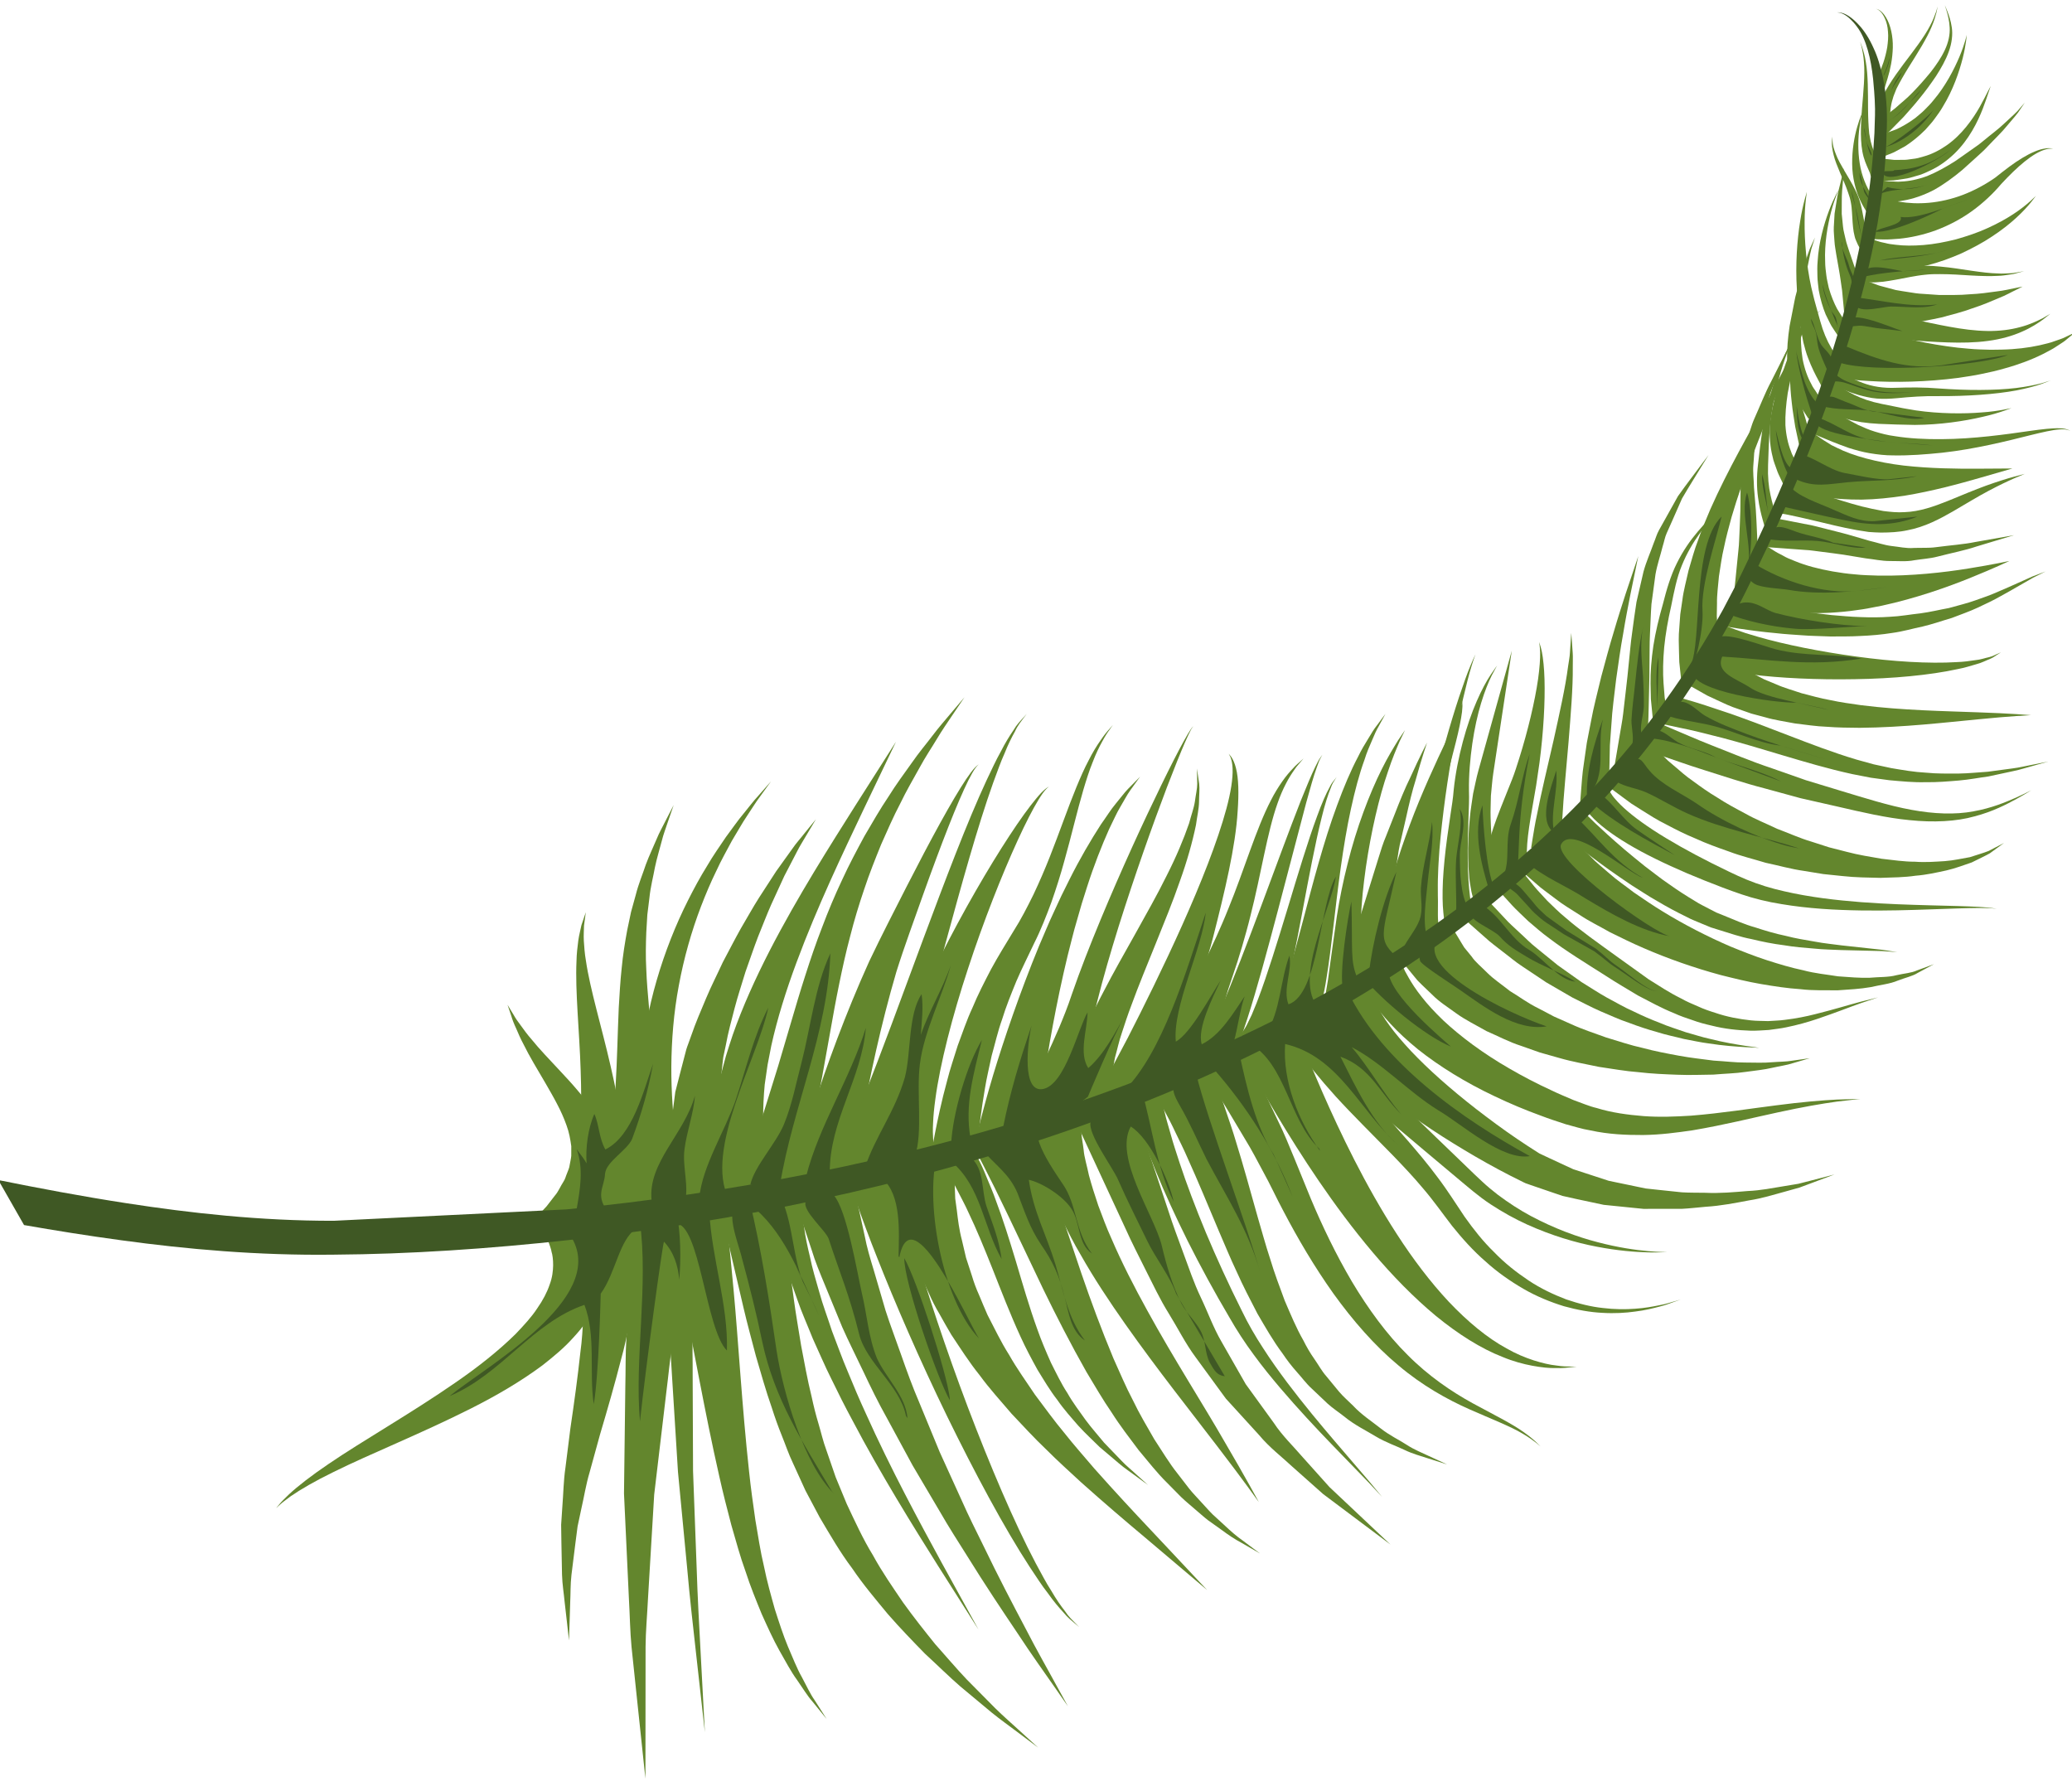 <?xml version="1.0" encoding="utf-8"?>
<!-- Generator: Adobe Illustrator 16.0.0, SVG Export Plug-In . SVG Version: 6.00 Build 0)  -->
<!DOCTYPE svg PUBLIC "-//W3C//DTD SVG 1.1//EN" "http://www.w3.org/Graphics/SVG/1.1/DTD/svg11.dtd">
<svg version="1.1" id="Calque_1" xmlns="http://www.w3.org/2000/svg" xmlns:xlink="http://www.w3.org/1999/xlink" x="0px" y="0px"
	 width="192.019px" height="165.044px" viewBox="0 0 192.019 165.044" enable-background="new 0 0 192.019 165.044"
	 xml:space="preserve">
<g>
	<path fill="#63862D" d="M50.659,114.618c0,0,0.053,0.147,0.155,0.427c0.089,0.259,0.292,0.793,0.301,0.979
		c0.086,0.24,0.149,0.723,0.146,1.242c-0.012,0.519-0.07,1.13-0.33,1.807c-0.226,0.676-0.614,1.429-1.155,2.199
		c-0.511,0.782-1.227,1.558-1.985,2.352c-1.575,1.556-3.514,3.09-5.574,4.504c-4.11,2.849-8.566,5.37-11.741,7.531
		c-1.594,1.076-2.861,2.06-3.687,2.825c-0.403,0.391-0.716,0.697-0.904,0.933c-0.194,0.226-0.299,0.346-0.299,0.346
		s0.123-0.105,0.346-0.302c0.215-0.203,0.565-0.463,1.01-0.792c0.907-0.63,2.272-1.423,3.973-2.25
		c3.404-1.688,8.112-3.555,12.735-5.886c2.313-1.165,4.591-2.486,6.641-4.012c1.01-0.798,1.984-1.597,2.819-2.533
		c0.849-0.91,1.583-1.911,2.125-2.972c0.57-1.041,0.9-2.158,1.073-3.167c0.164-1.019,0.192-1.896,0.084-2.751
		c-0.086-0.921-0.189-1.212-0.247-1.53c-0.06-0.29-0.091-0.446-0.091-0.446L50.659,114.618z"/>
	<path fill="#63862D" d="M53.582,116.82c0,0,0.199-0.341,0.543-0.94c0.173-0.296,0.382-0.657,0.626-1.074
		c0.248-0.529,0.528-1.125,0.836-1.779c0.322-0.632,0.479-1.404,0.723-2.164c0.122-0.375,0.142-0.834,0.21-1.261
		c0.052-0.435,0.134-0.864,0.087-1.337c-0.026-0.463-0.025-0.932-0.1-1.391c-0.105-0.455-0.216-0.912-0.323-1.373
		c-0.32-0.876-0.696-1.715-1.175-2.446c-0.464-0.741-0.98-1.422-1.505-2.028c-0.522-0.62-1.046-1.182-1.559-1.731
		c-1.004-1.083-1.96-2.065-2.685-2.971c-0.386-0.438-0.698-0.87-0.975-1.255c-0.293-0.379-0.525-0.723-0.688-1.019
		c-0.359-0.593-0.562-0.928-0.562-0.928s0.124,0.374,0.347,1.029c0.096,0.339,0.249,0.734,0.456,1.173
		c0.19,0.446,0.406,0.955,0.691,1.481c0.529,1.084,1.257,2.275,2.002,3.549c0.364,0.635,0.751,1.29,1.088,1.947
		c0.351,0.661,0.65,1.332,0.882,1.992c0.248,0.662,0.354,1.316,0.441,1.931c-0.002,0.297,0,0.599-0.002,0.892
		c-0.022,0.291-0.104,0.573-0.145,0.845c-0.023,0.268-0.158,0.537-0.253,0.793c-0.112,0.253-0.151,0.496-0.311,0.736
		c-0.305,0.469-0.486,0.948-0.801,1.305c-0.282,0.364-0.544,0.7-0.774,0.999c-0.324,0.354-0.609,0.658-0.85,0.912
		c-0.466,0.504-0.736,0.795-0.736,0.795L53.582,116.82z"/>
	<path fill="#63862D" d="M59.033,111.828c0,0-0.267,3.295-0.661,8.234c-0.1,1.236-0.205,2.575-0.323,3.991
		c-0.094,1.419-0.06,2.962-0.099,4.532c-0.036,3.138-0.08,6.482-0.122,9.832c0.157,3.315,0.31,6.633,0.455,9.743
		c0.09,1.553,0.106,3.052,0.243,4.47c0.15,1.42,0.289,2.759,0.419,3.992c0.524,4.935,0.869,8.221,0.869,8.221
		s0.004-3.304,0.01-8.257c0-1.235,0-2.572,0.004-3.987c0.01-1.412,0.149-2.911,0.224-4.446c0.185-3.078,0.383-6.359,0.575-9.641
		c0.386-3.243,0.77-6.48,1.128-9.518c0.196-1.516,0.312-2.967,0.558-4.36c0.259-1.397,0.507-2.715,0.735-3.932
		c0.918-4.87,1.528-8.117,1.528-8.117L59.033,111.828z"/>
	<path fill="#63862D" d="M60.856,113.054c0,0,0.045-0.601,0.126-1.657c0.034-0.541,0.11-1.14,0.124-1.948
		c0.02-0.786,0.078-1.684,0.069-2.63c-0.023-0.945,0.004-1.964-0.064-3.034c-0.045-1.077-0.117-2.199-0.228-3.349
		c-0.195-2.306-0.5-4.719-0.739-7.093c-0.104-1.187-0.212-2.371-0.252-3.535c-0.065-1.164-0.041-2.302,0.002-3.411
		c0.031-0.553,0.064-1.097,0.097-1.626c0.066-0.534,0.134-1.053,0.193-1.558c0.1-1.021,0.356-1.957,0.513-2.841
		c0.182-0.878,0.436-1.666,0.616-2.376c0.174-0.715,0.417-1.308,0.577-1.813c0.343-0.999,0.542-1.571,0.542-1.571
		s-0.276,0.537-0.764,1.482c-0.231,0.472-0.563,1.035-0.839,1.723c-0.284,0.684-0.657,1.442-0.975,2.303
		c-0.284,0.868-0.682,1.795-0.938,2.823c-0.144,0.511-0.288,1.036-0.435,1.575c-0.114,0.547-0.232,1.105-0.352,1.673
		c-0.211,1.136-0.404,2.335-0.517,3.545c-0.131,1.213-0.198,2.447-0.271,3.676c-0.107,2.451-0.149,4.861-0.284,7.085
		c-0.057,1.113-0.151,2.179-0.245,3.18c-0.08,1.003-0.246,1.935-0.346,2.804c-0.124,0.857-0.286,1.611-0.397,2.292
		c-0.104,0.653-0.278,1.317-0.386,1.825c-0.233,1.036-0.365,1.624-0.365,1.624L60.856,113.054z"/>
	<path fill="#63862D" d="M61.917,112.118c0,0,0.035,3.032,0.099,7.576c0.015,1.139,0.034,2.373,0.049,3.672
		c-0.01,1.301,0.14,2.69,0.209,4.112c0.176,2.853,0.366,5.892,0.556,8.935c0.291,3.022,0.574,6.046,0.847,8.874
		c0.248,2.836,0.555,5.468,0.805,7.732c0.509,4.515,0.841,7.532,0.841,7.532s-0.16-3.028-0.403-7.567
		c-0.12-2.271-0.274-4.922-0.362-7.755c-0.104-2.842-0.215-5.865-0.331-8.891c-0.012-3.015-0.026-6.03-0.036-8.862
		c0.015-1.411-0.057-2.768,0.026-4.075c0.056-1.3,0.112-2.529,0.159-3.667c0.205-4.54,0.339-7.569,0.339-7.569L61.917,112.118z"/>
	<path fill="#63862D" d="M62.393,113.481c0,0,0.027-0.034,0.077-0.098c0.037-0.049,0.087-0.115,0.143-0.192
		c0.146-0.205,0.303-0.476,0.417-0.792c0.024-0.083,0.049-0.161,0.079-0.247l0.022-0.128c0.014-0.077,0.027-0.159,0.039-0.248
		c0.026-0.168,0.053-0.368,0.05-0.503c0.014-0.331,0.004-0.656-0.02-0.987c-0.093-1.317-0.36-2.914-0.586-4.851
		c-0.228-1.933-0.411-4.173-0.4-6.582c0.019-2.407,0.214-4.982,0.696-7.525c0.467-2.541,1.182-5.048,2.057-7.331
		c0.441-1.142,0.902-2.234,1.399-3.246c0.467-1.028,0.997-1.951,1.46-2.825c0.517-0.844,0.948-1.64,1.4-2.304
		c0.448-0.669,0.813-1.271,1.164-1.735c0.676-0.936,1.064-1.475,1.064-1.475s-0.439,0.495-1.207,1.37
		c-0.396,0.423-0.822,0.987-1.332,1.615c-0.526,0.619-1.04,1.375-1.64,2.176c-0.559,0.832-1.189,1.719-1.768,2.715
		c-0.607,0.974-1.188,2.045-1.754,3.17c-1.136,2.255-2.137,4.777-2.894,7.387c-0.762,2.605-1.244,5.302-1.513,7.848
		c-0.265,2.541-0.303,4.941-0.268,6.97c0.035,2.024,0.141,3.72,0.102,4.714c-0.005,0.25-0.023,0.44-0.047,0.561
		c-0.003,0.092-0.021,0.094-0.026,0.109l-0.007,0.025c0.002-0.001-0.004,0.021,0.005-0.001c0.006-0.048,0.021-0.095,0.031-0.134
		c0.063-0.177,0.165-0.32,0.265-0.414c0.083-0.076,0.024-0.017,0.015-0.008l-0.044,0.05c-0.059,0.056-0.083,0.087-0.083,0.087
		L62.393,113.481z"/>
	<path fill="#63862D" d="M71.31,110.028c0,0,0.102,0.701,0.268,1.927c0.062,0.601,0.252,1.393,0.448,2.279
		c0.175,0.903,0.443,1.872,0.764,2.906c0.282,1.052,0.69,2.151,1.104,3.317c0.398,1.174,0.938,2.356,1.433,3.608
		c0.562,1.22,1.097,2.498,1.728,3.752c0.614,1.268,1.249,2.536,1.928,3.79c2.647,5.041,5.649,9.855,7.911,13.451
		c2.273,3.586,3.792,5.975,3.792,5.975s-1.368-2.479-3.414-6.197c-2.033-3.725-4.729-8.702-7.035-13.843
		c-0.59-1.28-1.142-2.575-1.662-3.852c-0.548-1.275-0.994-2.557-1.47-3.779c-0.403-1.25-0.86-2.434-1.171-3.582
		c-0.327-1.15-0.659-2.23-0.86-3.248c-0.248-1.011-0.441-1.931-0.546-2.735c-0.121-0.805-0.26-1.484-0.283-2.122
		c-0.093-1.236-0.147-1.94-0.147-1.94L71.31,110.028z"/>
	<path fill="#63862D" d="M90.468,107.399c0,0,0.063-0.666,0.174-1.833c0.125-1.168,0.295-2.733,0.632-4.665
		c0.151-0.966,0.402-1.983,0.63-3.074c0.305-1.068,0.558-2.225,0.968-3.365c0.354-1.163,0.829-2.328,1.313-3.514
		c0.512-1.196,1.079-2.303,1.673-3.568c0.591-1.17,1.133-2.548,1.587-3.784c0.445-1.27,0.842-2.531,1.177-3.751
		c0.687-2.441,1.209-4.722,1.774-6.637c0.284-0.957,0.561-1.829,0.868-2.578c0.287-0.755,0.597-1.396,0.88-1.902
		c0.272-0.514,0.527-0.895,0.717-1.147c0.181-0.258,0.275-0.396,0.275-0.396s-0.109,0.129-0.313,0.363
		c-0.214,0.231-0.513,0.587-0.841,1.082c-0.338,0.48-0.722,1.097-1.09,1.833c-0.389,0.727-0.763,1.578-1.15,2.517
		c-0.771,1.873-1.533,4.099-2.449,6.418c-0.457,1.161-0.965,2.334-1.518,3.506c-0.586,1.182-1.129,2.26-1.864,3.417
		c-0.664,1.097-1.426,2.322-2.064,3.5c-0.625,1.201-1.241,2.391-1.732,3.59c-0.554,1.183-0.936,2.377-1.361,3.494
		c-0.351,1.134-0.722,2.208-0.97,3.21c-0.546,1.987-0.9,3.729-1.129,4.877c-0.217,1.154-0.343,1.813-0.343,1.813L90.468,107.399z"/>
	<path fill="#63862D" d="M104.808,102.084c0,0,0.206,0.65,0.567,1.784c0.168,0.564,0.447,1.278,0.729,2.078
		c0.281,0.812,0.645,1.688,1.032,2.648c0.781,1.925,1.785,4.116,2.934,6.423c1.157,2.301,2.464,4.712,3.858,7.071
		c0.684,1.202,1.436,2.352,2.254,3.457c0.8,1.099,1.642,2.129,2.471,3.106c1.668,1.956,3.306,3.7,4.723,5.17
		c1.421,1.47,2.604,2.693,3.437,3.551c0.813,0.87,1.279,1.37,1.279,1.37s-0.436-0.529-1.198-1.443
		c-0.775-0.906-1.885-2.197-3.217-3.752c-1.325-1.552-2.853-3.379-4.381-5.405c-0.761-1.018-1.527-2.081-2.24-3.198
		c-0.716-1.092-1.396-2.263-1.98-3.479c-1.214-2.423-2.339-4.884-3.32-7.221c-0.971-2.338-1.804-4.546-2.434-6.458
		c-0.309-0.96-0.609-1.837-0.816-2.611c-0.217-0.785-0.427-1.432-0.558-2.027c-0.282-1.159-0.446-1.817-0.446-1.817L104.808,102.084
		z"/>
	<path fill="#63862D" d="M105.819,102.624c0,0,0.199-0.05,0.477-0.189c0.272-0.158,0.654-0.419,0.974-0.787
		c0.34-0.365,0.6-0.876,0.81-1.504c0.221-0.619,0.469-1.314,0.744-2.073c0.533-1.521,1.137-3.296,1.765-5.207
		c0.304-0.959,0.619-1.951,0.938-2.956c0.307-1.012,0.645-2.03,0.902-3.075c1.063-4.17,2.077-8.378,2.269-11.667
		c0.116-1.628,0.091-3.025-0.156-3.975c-0.115-0.473-0.29-0.825-0.431-1.035c-0.153-0.202-0.242-0.303-0.242-0.303
		s0.061,0.119,0.17,0.338c0.086,0.225,0.176,0.58,0.188,1.035c0.04,0.913-0.163,2.214-0.576,3.734
		c-0.819,3.037-2.378,6.955-4.098,10.794c-1.722,3.845-3.595,7.62-5.036,10.427c-0.736,1.387-1.347,2.547-1.778,3.356
		c-0.437,0.784-0.688,1.235-0.688,1.235L105.819,102.624z"/>
	<path fill="#63862D" d="M119.357,95.069c0,0,0.448,0.477,1.235,1.311c0.79,0.828,2.012,2.045,3.464,3.372
		c2.918,2.704,6.96,6.041,10.966,9.411c1.012,0.842,1.989,1.707,3.121,2.451c1.108,0.726,2.24,1.355,3.376,1.871
		c2.273,1.027,4.512,1.687,6.451,2.054c1.943,0.377,3.586,0.499,4.735,0.528c0.571,0.015,1.024,0.009,1.33-0.008
		c0.307-0.006,0.47-0.012,0.47-0.012s-0.165-0.006-0.469-0.017c-0.307-0.008-0.755-0.028-1.327-0.08
		c-1.137-0.102-2.756-0.328-4.645-0.825c-1.885-0.486-4.03-1.275-6.163-2.41c-1.063-0.565-2.109-1.248-3.109-1.999
		c-0.488-0.379-0.968-0.771-1.453-1.228c-0.454-0.408-0.936-0.894-1.405-1.338c-3.768-3.64-7.569-7.246-10.227-10.072
		c-0.664-0.708-1.281-1.35-1.781-1.936c-0.518-0.588-0.966-1.07-1.323-1.527c-0.729-0.888-1.145-1.393-1.145-1.393L119.357,95.069z"
		/>
	<path fill="#63862D" d="M164.742,47.542c0.003-0.003,0.384,0.057,0.994,0.172c0.297,0.066,0.659,0.14,1.073,0.231
		c0.437,0.1,0.93,0.219,1.469,0.341c1.087,0.257,2.354,0.582,3.785,0.841c0.366,0.059,0.738,0.115,1.115,0.174
		c0.442,0.043,0.746,0.038,1.13,0.057c0.83-0.003,1.647-0.04,2.442-0.211c1.61-0.299,3.025-1.055,4.237-1.753
		c1.215-0.712,2.314-1.381,3.298-1.903c0.979-0.52,1.82-0.917,2.417-1.176c0.598-0.254,0.941-0.399,0.941-0.399
		s-0.362,0.094-0.992,0.263c-0.632,0.169-1.523,0.446-2.583,0.826c-1.06,0.382-2.275,0.9-3.557,1.422
		c-1.281,0.515-2.634,0.99-3.989,1.036c-0.681,0.049-1.355-0.024-1.985-0.103c-0.75-0.137-1.337-0.26-1.999-0.425
		c-1.292-0.333-2.521-0.747-3.583-1.079c-0.537-0.167-1.028-0.326-1.467-0.461c-0.424-0.136-0.865-0.252-1.197-0.349
		c-0.661-0.174-1.008-0.248-1.008-0.248L164.742,47.542z"/>
	<path fill="#63862D" d="M152.437,69.509c0,0,0.544,0.187,1.501,0.518c0.963,0.316,2.301,0.817,3.977,1.338
		c1.671,0.518,3.6,1.184,5.715,1.726c1.052,0.287,2.139,0.586,3.241,0.886c1.118,0.252,2.25,0.51,3.381,0.766
		c2.267,0.522,4.522,1.059,6.729,1.267c2.192,0.227,4.298,0.13,6.002-0.35c1.708-0.444,3.005-1.132,3.891-1.616
		c0.886-0.489,1.372-0.807,1.372-0.807s-0.51,0.276-1.43,0.691c-0.917,0.402-2.255,0.974-3.938,1.267
		c-1.676,0.32-3.674,0.244-5.763-0.146c-2.084-0.379-4.285-1.085-6.481-1.745c-1.099-0.334-2.198-0.667-3.28-0.997
		c-1.063-0.371-2.11-0.739-3.126-1.097c-2.038-0.678-3.883-1.467-5.482-2.087c-1.593-0.622-2.92-1.226-3.853-1.608
		c-0.93-0.398-1.459-0.622-1.459-0.622L152.437,69.509z"/>
	<path fill="#63862D" d="M78.805,109.758c0,0,0.232,0.684,0.641,1.876c0.413,1.18,1.061,2.966,1.866,4.981
		c1.605,4.073,3.91,9.406,6.45,14.623c2.546,5.211,5.286,10.335,7.664,13.981c0.604,0.905,1.136,1.744,1.688,2.44
		c0.511,0.724,1.007,1.314,1.44,1.779c0.399,0.497,0.806,0.801,1.062,1.021c0.256,0.217,0.393,0.335,0.393,0.335
		s-0.129-0.133-0.362-0.372c-0.236-0.244-0.604-0.57-0.949-1.101c-0.39-0.498-0.825-1.119-1.264-1.879
		c-0.479-0.73-0.93-1.612-1.445-2.554c-2.015-3.813-4.26-9.115-6.3-14.481c-2.032-5.374-3.828-10.831-5.03-14.944
		c-0.613-2.067-1.045-3.721-1.352-4.959c-0.302-1.226-0.474-1.927-0.474-1.927L78.805,109.758z"/>
	<path fill="#63862D" d="M86.659,106.906c0,0-0.023-0.143-0.066-0.414c-0.021-0.127-0.046-0.286-0.074-0.469
		c-0.012-0.124-0.026-0.267-0.04-0.426c-0.023-0.357-0.046-0.913-0.006-1.536c0.023-0.63,0.095-1.366,0.207-2.178
		c0.43-3.26,1.582-7.733,3.03-12.116c1.436-4.394,3.151-8.721,4.603-11.889c0.725-1.584,1.39-2.877,1.918-3.743
		c0.263-0.433,0.494-0.759,0.678-0.957c0.175-0.208,0.316-0.266,0.31-0.275c0.007,0.01-0.142,0.046-0.354,0.23
		c-0.215,0.172-0.501,0.467-0.827,0.862c-0.662,0.791-1.527,1.986-2.49,3.458c-1.933,2.95-4.301,7.019-6.425,11.246
		c-2.134,4.22-4.016,8.597-5.056,12.182c-0.265,0.893-0.479,1.737-0.632,2.516c-0.163,0.787-0.254,1.466-0.313,2.125
		c-0.019,0.352-0.03,0.664-0.041,0.937c-0.003,0.21-0.001,0.388,0.001,0.536c0.004,0.271,0.005,0.419,0.005,0.419L86.659,106.906z"
		/>
	<path fill="#63862D" d="M54.157,113.237c0,0,0.01,0.609,0.021,1.679c0.008,0.533,0.017,1.182,0.022,1.926
		c0.002,0.736,0.035,1.599,0.014,2.489c-0.051,0.868-0.106,1.811-0.166,2.808c-0.051,1.001-0.108,2.064-0.262,3.184
		c-0.239,2.227-0.568,4.642-0.927,7.063c-0.154,1.222-0.309,2.449-0.46,3.655c-0.177,1.195-0.189,2.42-0.283,3.574
		c-0.04,0.58-0.077,1.146-0.113,1.702c0.008,0.558,0.016,1.104,0.024,1.638c0.021,1.062,0.04,2.062,0.058,2.986
		c0.026,0.923,0.174,1.764,0.24,2.51c0.083,0.738,0.158,1.385,0.219,1.92c0.121,1.06,0.186,1.665,0.186,1.665
		s0.022-0.61,0.055-1.682c0.014-0.532,0.033-1.182,0.06-1.923c0.038-0.737,0.01-1.574,0.115-2.479
		c0.114-0.897,0.232-1.874,0.362-2.909c0.065-0.511,0.136-1.037,0.204-1.575c0.113-0.532,0.226-1.075,0.347-1.633
		c0.255-1.101,0.427-2.239,0.769-3.388c0.313-1.152,0.637-2.315,0.958-3.479c0.695-2.341,1.371-4.694,1.953-6.966
		c0.316-1.116,0.55-2.242,0.76-3.325c0.217-1.077,0.424-2.097,0.613-3.039c0.161-0.927,0.242-1.748,0.35-2.492
		c0.098-0.736,0.179-1.379,0.252-1.91c0.142-1.061,0.22-1.664,0.22-1.664L54.157,113.237z"/>
	<path fill="#3F5824" d="M55.025,130.142c-0.446-3.009,0.229-6.353-0.864-9.21c-4.818,1.641-7.708,6.457-12.501,8.455
		c3.419-2.772,14.547-8.984,11.366-14.605c1.845-0.388,3.975-0.896,5.931-0.91c-1.576,1.013-1.871,4.054-3.287,6.024
		C55.67,119.895,55.497,127.471,55.025,130.142z"/>
	<path fill="#63862D" d="M58.374,113.694c0,0-0.01-0.458-0.031-1.258c-0.011-0.399-0.021-0.887-0.038-1.441
		c-0.037-0.591-0.078-1.259-0.123-1.987c-0.031-0.731-0.134-1.491-0.216-2.302c-0.071-0.812-0.21-1.655-0.335-2.528
		c-0.264-1.746-0.629-3.584-1.048-5.391c-0.827-3.619-1.898-7.095-2.285-9.756c-0.117-0.667-0.155-1.28-0.192-1.823
		c-0.032-0.552,0.013-1.027,0.017-1.428c0.105-0.784,0.166-1.235,0.166-1.235s-0.149,0.436-0.406,1.198
		c-0.074,0.393-0.215,0.873-0.291,1.433c-0.071,0.561-0.155,1.201-0.166,1.897c-0.13,2.802,0.271,6.485,0.384,10.084
		c0.065,1.8,0.072,3.589,0,5.251c-0.038,0.83-0.061,1.628-0.141,2.385c-0.067,0.751-0.109,1.475-0.207,2.106
		c-0.084,0.64-0.158,1.222-0.225,1.74c-0.091,0.546-0.173,1.027-0.236,1.419c-0.134,0.793-0.209,1.242-0.209,1.242L58.374,113.694z"
		/>
	<path fill="#3F5824" d="M55.188,112.212c-1.481-0.172-0.333-0.126-1.756-0.114c0.333-1.892,0.666-3.787,0.009-5.593
		c0.281,0.405,0.651,0.827,0.921,1.317c-0.104-1.438,0.131-3.261,0.718-4.58c0.449,0.967,0.412,2.205,1.02,3.288
		c2.526-1.242,3.528-5.418,4.416-7.925c-0.428,2.413-1.094,4.693-1.935,6.942c-0.454,1.074-2.397,2.088-2.509,3.225
		c-0.056,1.32-1.049,2.05,0.502,3.835L55.188,112.212z"/>
	<path fill="#63862D" d="M73.697,111.269c0,0,0.261,0.786,0.719,2.161c0.229,0.687,0.506,1.521,0.826,2.479
		c0.283,0.95,0.733,2.049,1.231,3.245c0.493,1.19,1.021,2.479,1.58,3.841c0.593,1.339,1.28,2.689,1.955,4.115
		c0.671,1.422,1.384,2.884,2.188,4.317c0.79,1.449,1.583,2.912,2.378,4.384c0.847,1.432,1.691,2.867,2.527,4.281
		c0.813,1.421,1.688,2.772,2.519,4.096c1.64,2.648,3.254,5.062,4.642,7.123c1.358,2.08,2.58,3.754,3.401,4.946
		c0.828,1.191,1.3,1.869,1.3,1.869s-0.397-0.725-1.098-1.993c-0.684-1.273-1.722-3.064-2.856-5.272
		c-1.156-2.191-2.5-4.75-3.839-7.536c-0.683-1.389-1.405-2.813-2.058-4.297c-0.674-1.477-1.354-2.974-2.033-4.47
		c-0.626-1.517-1.251-3.035-1.867-4.528c-0.639-1.482-1.176-2.969-1.682-4.415c-0.502-1.442-1.037-2.829-1.459-4.146
		c-0.385-1.316-0.75-2.561-1.084-3.707c-0.347-1.136-0.655-2.177-0.846-3.188c-0.215-0.988-0.403-1.847-0.557-2.552
		c-0.309-1.416-0.484-2.224-0.484-2.224L73.697,111.269z"/>
	<path fill="#63862D" d="M149.239,74.361c0,0-0.012-0.365-0.039-0.998c-0.015-0.629-0.095-1.567-0.042-2.588
		c0.011-0.527,0.022-1.094,0.035-1.693c0.045-0.615,0.092-1.261,0.14-1.929c0.07-1.34,0.277-2.768,0.441-4.203
		c0.207-1.429,0.398-2.863,0.646-4.196c0.217-1.339,0.464-2.587,0.673-3.654c0.438-2.134,0.731-3.557,0.731-3.557
		s-0.463,1.378-1.156,3.445c-0.335,1.041-0.732,2.252-1.112,3.565c-0.402,1.306-0.772,2.717-1.156,4.129
		c-0.337,1.428-0.719,2.842-0.964,4.204c-0.135,0.679-0.259,1.338-0.38,1.959c-0.091,0.644-0.178,1.249-0.259,1.808
		c-0.185,1.143-0.214,2.023-0.275,2.663c-0.05,0.633-0.078,0.997-0.078,0.997L149.239,74.361z"/>
	<path fill="#63862D" d="M66.838,112.355c0,0,0.841,3.579,2.089,8.944c0.314,1.349,0.72,2.822,1.122,4.365
		c0.454,1.547,0.906,3.178,1.49,4.843c0.269,0.841,0.566,1.684,0.909,2.53c0.342,0.841,0.628,1.711,1.033,2.553
		c0.386,0.846,0.774,1.692,1.163,2.549l1.322,2.49c0.96,1.619,1.896,3.249,3.008,4.723c1.031,1.527,2.207,2.907,3.313,4.247
		c1.148,1.314,2.319,2.521,3.426,3.656c1.173,1.078,2.237,2.134,3.282,3.04c1.063,0.881,2.03,1.69,2.893,2.41
		c0.869,0.705,1.673,1.264,2.311,1.753c1.284,0.961,2.014,1.509,2.014,1.509s-0.676-0.62-1.863-1.695
		c-0.586-0.543-1.324-1.175-2.12-1.958c-0.781-0.789-1.665-1.682-2.625-2.652c-0.945-0.987-1.896-2.126-2.937-3.284
		c-0.977-1.212-1.999-2.498-2.984-3.872c-0.948-1.4-1.946-2.826-2.793-4.381c-0.926-1.503-1.664-3.139-2.423-4.747l-1.019-2.465
		c-0.288-0.84-0.577-1.674-0.862-2.5c-0.307-0.816-0.497-1.675-0.742-2.494c-0.249-0.821-0.451-1.646-0.628-2.468
		c-0.401-1.62-0.684-3.227-0.973-4.737c-0.246-1.529-0.5-2.963-0.68-4.313c-0.733-5.431-1.218-9.051-1.218-9.051L66.838,112.355z"/>
	<path fill="#63862D" d="M74.679,110.99c0,0,0.051-0.777,0.142-2.141c0.056-0.653,0.083-1.478,0.191-2.343
		c0.075-0.867,0.255-1.864,0.452-2.954c0.224-1.161,0.469-2.42,0.725-3.75c0.24-1.327,0.491-2.727,0.75-4.174
		c0.254-1.435,0.516-2.907,0.822-4.389c0.302-1.482,0.629-2.979,1.025-4.46c0.375-1.483,0.818-2.948,1.305-4.373
		c0.473-1.437,1.03-2.817,1.569-4.149c0.587-1.319,1.144-2.603,1.763-3.776c0.577-1.201,1.214-2.283,1.78-3.306
		c0.551-1.024,1.154-1.908,1.638-2.719c0.488-0.817,0.963-1.494,1.341-2.059c0.765-1.134,1.201-1.78,1.201-1.78
		s-0.506,0.596-1.389,1.637c-0.439,0.523-0.99,1.151-1.564,1.911c-0.573,0.759-1.276,1.581-1.943,2.55
		c-0.682,0.957-1.445,1.983-2.159,3.132c-0.759,1.126-1.47,2.362-2.22,3.646c-0.704,1.303-1.431,2.66-2.08,4.082
		c-0.666,1.412-1.286,2.884-1.843,4.371c-0.578,1.482-1.087,2.992-1.561,4.474c-0.479,1.482-0.909,2.949-1.323,4.357
		c-0.411,1.395-0.81,2.745-1.188,4.026c-0.394,1.265-0.766,2.459-1.109,3.565c-0.372,1.177-0.709,2.263-0.938,3.274
		c-0.245,0.999-0.377,1.824-0.527,2.52c-0.258,1.34-0.407,2.104-0.407,2.104L74.679,110.99z"/>
	<path fill="#63862D" d="M71.424,110.43c0,0-0.019-0.178-0.053-0.506c-0.022-0.309-0.085-0.84-0.175-1.526
		c-0.078-0.596-0.178-1.313-0.285-2.142c-0.094-0.793-0.156-1.673-0.186-2.64c-0.008-0.943,0.047-2.065,0.144-3.101
		c0.085-0.595,0.176-1.205,0.266-1.832c0.114-0.578,0.228-1.169,0.344-1.773c0.544-2.47,1.365-5.1,2.332-7.701
		c1.93-5.208,4.375-10.297,6.181-14.112c1.824-3.814,3.042-6.357,3.042-6.357s-1.515,2.377-3.785,5.946
		c-2.253,3.579-5.3,8.333-7.924,13.425c-1.306,2.546-2.503,5.178-3.415,7.783c-0.228,0.652-0.429,1.332-0.638,1.982
		c-0.163,0.618-0.333,1.224-0.488,1.811c-0.321,1.346-0.528,2.501-0.681,3.661c-0.126,1.143-0.194,2.195-0.216,3.113
		c-0.006,0.884-0.008,1.656-0.014,2.292c-0.004,0.542-0.007,0.978-0.026,1.327c-0.012,0.329-0.019,0.506-0.019,0.506L71.424,110.43z
		"/>
	<path fill="#63862D" d="M61.662,112.814c0,0,0.176,0.75,0.479,2.059c0.318,1.325,0.705,3.138,1.174,5.372
		c0.938,4.477,1.971,10.535,3.347,16.595c0.335,1.513,0.725,3.024,1.113,4.5c0.43,1.474,0.815,2.927,1.319,4.305
		c0.447,1.391,0.988,2.699,1.495,3.938c0.547,1.219,1.072,2.37,1.64,3.387c0.583,1.012,1.071,1.959,1.634,2.722
		c0.539,0.775,0.962,1.479,1.413,1.984c0.85,1.047,1.334,1.642,1.334,1.642s-0.414-0.646-1.137-1.78
		c-0.386-0.545-0.725-1.291-1.162-2.104c-0.465-0.809-0.836-1.795-1.291-2.833c-0.438-1.052-0.817-2.23-1.215-3.465
		c-0.351-1.255-0.726-2.572-1.005-3.966c-0.333-1.376-0.546-2.838-0.799-4.303c-0.214-1.48-0.424-2.981-0.582-4.494
		c-0.659-6.042-1-12.18-1.434-16.809c-0.213-2.314-0.404-4.294-0.563-5.608c-0.156-1.333-0.242-2.099-0.242-2.099L61.662,112.814z"
		/>
	<path fill="#63862D" d="M67.35,111.929c0,0-0.223-2.395-0.558-5.984c-0.036-0.438-0.101-0.917-0.115-1.377
		c-0.011-0.452-0.02-0.919-0.024-1.4c-0.011-0.48-0.02-0.977-0.032-1.487c0.054-0.504,0.111-1.024,0.168-1.544
		c0.058-0.531,0.114-1.07,0.175-1.611l0.047-0.414c-0.009-0.043,0.047-0.26,0.07-0.383l0.184-0.868
		c0.217-1.196,0.522-2.291,0.813-3.42c0.292-1.127,0.677-2.264,1.012-3.386c0.396-1.097,0.759-2.197,1.161-3.24
		c0.423-1.034,0.808-2.052,1.225-2.991c0.431-0.938,0.837-1.821,1.21-2.639c0.418-0.802,0.797-1.534,1.134-2.183
		c0.326-0.663,0.688-1.188,0.944-1.648c0.542-0.909,0.85-1.429,0.85-1.429s-0.38,0.47-1.048,1.29
		c-0.32,0.421-0.767,0.895-1.181,1.504c-0.433,0.603-0.919,1.282-1.451,2.023c-0.501,0.769-1.037,1.598-1.605,2.476
		c-0.562,0.882-1.094,1.856-1.68,2.842c-0.559,0.998-1.098,2.058-1.668,3.125c-0.503,1.099-1.063,2.184-1.546,3.336
		c-0.486,1.153-0.994,2.33-1.37,3.436l-0.301,0.834c-0.058,0.163-0.09,0.228-0.162,0.468l-0.117,0.445
		c-0.157,0.599-0.312,1.191-0.461,1.772c-0.15,0.584-0.299,1.161-0.443,1.726c-0.071,0.579-0.147,1.143-0.218,1.692
		c-0.068,0.556-0.139,1.092-0.202,1.611c-0.056,0.52-0.062,0.982-0.091,1.446c-0.188,3.643-0.314,6.068-0.314,6.068L67.35,111.929z"
		/>
	<path fill="#63862D" d="M99.43,103.352c0,0,1.312,2.824,3.276,7.066c0.493,1.059,1.022,2.21,1.59,3.428
		c0.542,1.214,1.201,2.501,1.863,3.827c0.675,1.327,1.313,2.707,2.15,4.052c0.835,1.342,1.534,2.77,2.491,4.058
		c0.94,1.288,1.88,2.576,2.808,3.842c1.052,1.155,2.09,2.292,3.09,3.389c0.949,1.143,2.104,2.011,3.086,2.932
		c1.008,0.895,1.961,1.741,2.838,2.522c3.744,2.809,6.24,4.679,6.24,4.679s-2.261-2.13-5.652-5.325
		c-0.774-0.861-1.613-1.798-2.499-2.788c-0.857-1.005-1.882-1.97-2.673-3.176c-0.84-1.161-1.707-2.355-2.59-3.573
		c-0.74-1.299-1.492-2.617-2.245-3.934c-0.762-1.307-1.279-2.764-1.92-4.104c-0.641-1.337-1.115-2.759-1.614-4.102
		c-0.496-1.347-0.982-2.634-1.39-3.917c-0.424-1.266-0.821-2.459-1.188-3.567c-1.477-4.43-2.463-7.383-2.463-7.383L99.43,103.352z"
		/>
	<path fill="#63862D" d="M103.145,102.524c0,0-0.065-0.518-0.182-1.427c0.001-0.368,0.053-0.71,0.047-1.182
		c0.066-0.521,0.188-1.185,0.314-1.882c0.206-0.709,0.354-1.483,0.643-2.313c0.266-0.823,0.552-1.695,0.897-2.597
		c0.657-1.808,1.46-3.736,2.243-5.678c0.784-1.946,1.584-3.889,2.229-5.765c0.673-1.861,1.175-3.656,1.496-5.211
		c0.106-0.796,0.278-1.5,0.286-2.152c0.004-0.65,0.072-1.208,0.014-1.665c-0.127-0.91-0.206-1.428-0.206-1.428
		s0.012,0.518,0.025,1.428c0.001,0.452-0.135,0.997-0.215,1.618c-0.087,0.614-0.348,1.293-0.539,2.034
		c-0.503,1.464-1.2,3.127-2.083,4.859c-0.854,1.738-1.884,3.548-2.897,5.373c-1.021,1.826-2.062,3.645-2.975,5.423
		c-0.471,0.879-0.891,1.758-1.283,2.604c-0.412,0.83-0.705,1.696-1.025,2.459c-0.269,0.816-0.499,1.549-0.682,2.272
		c-0.135,0.795-0.255,1.551-0.297,2.091c0.002,0.916,0.002,1.438,0.002,1.438L103.145,102.524z"/>
	<path fill="#63862D" d="M82.833,108.426c0,0,0.116,0.75,0.317,2.063c0.05,0.328,0.105,0.692,0.161,1.09
		c0.109,0.435,0.226,0.91,0.345,1.417c0.24,1.014,0.515,2.151,0.956,3.277c0.208,0.572,0.409,1.174,0.647,1.786
		c0.272,0.592,0.552,1.208,0.841,1.836c0.274,0.635,0.596,1.269,0.967,1.887c0.357,0.628,0.705,1.277,1.092,1.914
		c0.828,1.239,1.644,2.534,2.612,3.736c0.911,1.253,1.964,2.402,2.969,3.583c1.067,1.125,2.106,2.269,3.205,3.309
		c1.065,1.072,2.177,2.063,3.222,3.035c2.139,1.912,4.161,3.638,5.91,5.102c3.478,2.941,5.791,4.901,5.791,4.901
		s-2.075-2.213-5.194-5.535c-1.563-1.653-3.367-3.596-5.245-5.709c-0.917-1.08-1.887-2.168-2.802-3.328
		c-0.947-1.13-1.813-2.344-2.71-3.531c-0.824-1.232-1.691-2.434-2.398-3.691c-0.777-1.22-1.375-2.501-2.004-3.705
		c-0.279-0.621-0.523-1.235-0.777-1.832c-0.268-0.592-0.487-1.182-0.66-1.771c-0.191-0.582-0.375-1.144-0.552-1.692
		c-0.131-0.555-0.255-1.092-0.376-1.607c-0.276-1.039-0.376-1.954-0.472-2.756c-0.058-0.398-0.107-0.774-0.154-1.122
		c-0.015-0.399-0.031-0.765-0.041-1.097c-0.048-1.329-0.075-2.085-0.075-2.085L82.833,108.426z"/>
	<path fill="#63862D" d="M79.224,109.9c0,0,0.003-0.164,0.017-0.47c0.005-0.147,0.01-0.333,0.016-0.548
		c0.014-0.182,0.025-0.395,0.044-0.631c0.035-0.47,0.105-1.149,0.207-1.894c0.098-0.755,0.234-1.612,0.392-2.553
		c0.65-3.75,1.729-8.841,3.171-13.743c0.751-2.396,1.687-4.906,2.487-7.179c0.822-2.298,1.613-4.429,2.327-6.243
		c0.712-1.813,1.353-3.305,1.857-4.32c0.256-0.504,0.475-0.893,0.653-1.136c0.178-0.249,0.317-0.34,0.317-0.34
		s-0.149,0.074-0.363,0.299c-0.213,0.225-0.487,0.583-0.807,1.06c-0.641,0.954-1.47,2.364-2.416,4.079
		C86.179,78,85.114,80.025,84,82.205c-1.119,2.205-2.287,4.455-3.447,6.893c-2.196,4.849-3.981,9.772-5.21,13.591
		c-0.301,0.957-0.569,1.839-0.791,2.637c-0.228,0.812-0.4,1.487-0.542,2.141c-0.145,0.67-0.238,1.165-0.28,1.441
		c-0.048,0.3-0.075,0.458-0.075,0.458L79.224,109.9z"/>
	<path fill="#63862D" d="M90.259,106.318c0,0,0.334,0.646,0.919,1.776c0.593,1.147,1.349,2.669,2.294,4.65
		c0.937,1.975,2.035,4.273,3.209,6.736c1.202,2.474,2.549,5.101,4.006,7.674c0.771,1.27,1.499,2.55,2.332,3.754
		c0.779,1.23,1.664,2.37,2.495,3.48c0.896,1.064,1.717,2.129,2.626,3.019c0.443,0.453,0.879,0.892,1.298,1.316
		c0.426,0.419,0.883,0.772,1.295,1.142c0.423,0.356,0.812,0.713,1.208,1.02c0.41,0.291,0.798,0.566,1.163,0.828
		c0.715,0.535,1.359,0.961,1.928,1.261c1.104,0.639,1.736,1,1.736,1s-0.582-0.438-1.6-1.198c-0.521-0.359-1.104-0.859-1.743-1.466
		c-0.323-0.295-0.667-0.611-1.03-0.943c-0.35-0.345-0.688-0.738-1.054-1.131c-0.358-0.403-0.754-0.796-1.118-1.248
		c-0.353-0.459-0.718-0.934-1.095-1.42c-0.764-0.954-1.431-2.078-2.164-3.192c-0.664-1.162-1.373-2.341-1.978-3.609
		c-0.657-1.239-1.209-2.568-1.796-3.862c-1.102-2.64-2.097-5.331-2.974-7.887c-0.869-2.579-1.677-4.983-2.373-7.052
		c-0.685-2.055-1.336-3.875-1.772-5.053c-0.447-1.187-0.7-1.871-0.7-1.871L90.259,106.318z"/>
	<path fill="#63862D" d="M96.026,106.197c0,0,0.051-0.566,0.141-1.559c0.099-0.953,0.249-2.298,0.476-3.965
		c0.466-3.319,1.246-7.745,2.301-12.114c0.284-1.084,0.535-2.187,0.854-3.239c0.291-1.067,0.609-2.112,0.938-3.108
		c0.642-2.008,1.365-3.84,2.053-5.377c0.378-0.751,0.679-1.475,1.038-2.059c0.348-0.584,0.625-1.124,0.915-1.526
		c0.576-0.805,0.911-1.264,0.911-1.264s-0.403,0.406-1.103,1.116c-0.354,0.359-0.707,0.855-1.157,1.389
		c-0.454,0.541-0.864,1.214-1.369,1.918c-0.938,1.449-1.959,3.192-2.925,5.125c-0.492,0.96-0.978,1.969-1.44,3.001
		c-0.488,1.024-0.911,2.097-1.375,3.152c-1.756,4.263-3.247,8.635-4.251,11.965c-0.494,1.657-0.887,3.097-1.144,4.096
		c-0.245,0.966-0.379,1.517-0.379,1.517L96.026,106.197z"/>
	<path fill="#63862D" d="M87.333,107.389c0,0,0.148,0.562,0.594,1.448c0.229,0.444,0.546,0.963,0.828,1.544
		c0.296,0.592,0.66,1.235,1.001,2c0.721,1.498,1.465,3.303,2.247,5.272c0.779,1.97,1.6,4.109,2.564,6.209
		c0.476,1.051,1.023,2.075,1.574,3.073c0.6,0.973,1.169,1.941,1.838,2.798c0.614,0.894,1.321,1.67,1.968,2.417
		c0.663,0.731,1.361,1.357,1.966,1.965c0.654,0.552,1.251,1.063,1.784,1.51c0.524,0.454,1.039,0.779,1.432,1.08
		c0.806,0.589,1.261,0.921,1.261,0.921s-0.419-0.379-1.157-1.043c-0.358-0.342-0.838-0.712-1.308-1.213
		c-0.478-0.497-1.015-1.054-1.602-1.663c-0.533-0.658-1.144-1.331-1.717-2.106c-0.552-0.786-1.174-1.585-1.687-2.496
		c-0.571-0.87-1.036-1.848-1.527-2.82c-0.446-1-0.882-2.019-1.252-3.07c-0.76-2.098-1.381-4.259-1.988-6.301
		c-0.618-2.047-1.222-3.972-1.842-5.604c-0.28-0.819-0.624-1.575-0.89-2.238c-0.273-0.684-0.523-1.231-0.759-1.663
		c-0.478-0.869-0.854-1.314-0.854-1.314L87.333,107.389z"/>
	<path fill="#63862D" d="M107.042,101.307c0,0,0.335,0.623,0.913,1.715c0.3,0.55,0.646,1.209,0.983,1.937
		c0.354,0.737,0.768,1.546,1.182,2.51c0.859,1.887,1.796,4.158,2.83,6.609c0.534,1.229,1.051,2.505,1.663,3.794
		c0.574,1.291,1.249,2.587,1.917,3.874c0.741,1.266,1.459,2.534,2.328,3.693c0.401,0.598,0.835,1.165,1.31,1.697
		c0.479,0.527,0.882,1.094,1.396,1.557c0.5,0.47,0.985,0.936,1.465,1.389c0.486,0.44,1.032,0.795,1.521,1.18
		c0.96,0.795,2.033,1.308,2.95,1.866c0.923,0.554,1.868,0.868,2.649,1.242c0.777,0.38,1.521,0.562,2.106,0.762
		c1.18,0.374,1.852,0.588,1.852,0.588s-0.64-0.294-1.759-0.811c-0.555-0.271-1.258-0.534-1.976-1.003
		c-0.716-0.465-1.591-0.872-2.415-1.521c-0.814-0.647-1.768-1.254-2.577-2.122c-0.416-0.418-0.881-0.808-1.28-1.279
		c-0.394-0.473-0.796-0.959-1.197-1.453c-0.423-0.479-0.732-1.066-1.107-1.598c-0.377-0.532-0.71-1.108-1.008-1.707
		c-0.666-1.157-1.186-2.43-1.726-3.68c-0.479-1.288-0.959-2.566-1.352-3.876c-0.428-1.287-0.777-2.606-1.15-3.86
		c-0.715-2.54-1.372-4.937-2.019-7.005c-0.299-1.023-0.649-2.002-0.935-2.856c-0.286-0.878-0.556-1.588-0.776-2.152
		c-0.447-1.155-0.698-1.816-0.698-1.816L107.042,101.307z"/>
	<path fill="#63862D" d="M125.43,93.684c0,0,0.067-0.411,0.188-1.133c0.052-0.365,0.135-0.794,0.192-1.309
		c0.044-0.528,0.094-1.128,0.146-1.782c0.065-0.664,0.058-1.324,0.092-2.05c0.026-0.711,0.053-1.462,0.082-2.24
		c0.036-1.546,0.222-3.165,0.451-4.803c0.475-3.26,1.223-6.5,2.042-8.851c0.387-1.187,0.8-2.147,1.087-2.816
		c0.316-0.66,0.498-1.038,0.498-1.038s-0.236,0.35-0.646,0.953c-0.387,0.631-0.942,1.527-1.507,2.665
		c-1.136,2.266-2.352,5.451-3.164,8.751c-0.421,1.642-0.759,3.332-1.005,4.904c-0.219,1.554-0.42,3.002-0.596,4.241
		c-0.078,0.596-0.152,1.14-0.218,1.622c-0.085,0.5-0.162,0.937-0.22,1.294c-0.118,0.725-0.183,1.138-0.183,1.138L125.43,93.684z"/>
	<path fill="#63862D" d="M144.681,78.834c0,0,0.009-0.315,0.023-0.87c0.018-0.551,0.021-1.354,0.092-2.264
		c0.093-1.823,0.35-4.372,0.563-6.893c0.203-2.53,0.416-5.066,0.396-6.982c-0.006-0.477,0.023-0.908-0.006-1.3
		c-0.028-0.386-0.051-0.725-0.072-1.003c-0.036-0.553-0.063-0.864-0.063-0.864s-0.021,0.313-0.059,0.865
		c-0.019,0.278-0.041,0.611-0.066,0.993c-0.019,0.381-0.11,0.813-0.174,1.277c-0.239,1.872-0.792,4.337-1.336,6.8
		c-0.565,2.473-1.155,4.908-1.528,6.844c-0.215,0.967-0.322,1.734-0.418,2.286c-0.09,0.545-0.138,0.858-0.138,0.858L144.681,78.834z
		"/>
	<path fill="#63862D" d="M114.888,97.302c0,0,0.336,0.609,0.926,1.677c0.598,1.071,1.457,2.599,2.539,4.406
		c2.163,3.612,5.214,8.366,8.863,12.681c1.821,2.158,3.809,4.193,5.852,5.89c2.057,1.684,4.182,3.029,6.167,3.799
		c0.981,0.41,1.928,0.664,2.771,0.82c0.844,0.155,1.586,0.232,2.199,0.215c0.606,0.021,1.084-0.038,1.405-0.079
		c0.321-0.034,0.495-0.053,0.495-0.053s-0.174-0.004-0.497-0.008s-0.798-0.003-1.388-0.099c-0.594-0.06-1.304-0.227-2.087-0.475
		c-0.784-0.255-1.647-0.608-2.523-1.112c-1.773-0.961-3.601-2.48-5.331-4.304c-1.724-1.842-3.354-3.999-4.818-6.268
		c-2.941-4.532-5.277-9.449-6.911-13.174c-0.815-1.867-1.455-3.445-1.896-4.545c-0.445-1.118-0.696-1.751-0.696-1.751
		L114.888,97.302z"/>
	<path fill="#63862D" d="M113.611,98.833c0,0,0.328-0.361,0.741-1.068c0.178-0.405,0.411-0.896,0.619-1.48
		c0.187-0.557,0.398-1.188,0.625-1.877c0.881-2.735,1.868-6.379,2.828-10.019c0.956-3.639,1.913-7.276,2.629-10.006
		c0.372-1.356,0.694-2.487,0.975-3.256c0.138-0.387,0.244-0.693,0.358-0.876c0.105-0.198,0.161-0.302,0.161-0.302
		s-0.067,0.1-0.195,0.28c-0.137,0.177-0.276,0.47-0.46,0.836c-0.366,0.745-0.813,1.836-1.342,3.142
		c-1.037,2.631-2.331,6.17-3.646,9.69s-2.657,7.025-3.763,9.579c-0.562,1.295-1.044,2.284-1.385,2.958
		c-0.406,0.717-0.632,1.124-0.632,1.124L113.611,98.833z"/>
	<path fill="#63862D" d="M111.563,99.104c0,0,0.371,0.644,1.019,1.784c0.311,0.564,0.757,1.265,1.235,2.059
		c0.462,0.779,0.99,1.66,1.564,2.62c0.584,0.943,1.125,1.985,1.714,3.087c0.603,1.082,1.182,2.354,1.848,3.596
		c1.331,2.543,2.868,5.158,4.638,7.647c1.784,2.477,3.801,4.805,6.009,6.641c2.191,1.862,4.546,3.172,6.604,4.08
		c2.066,0.913,3.797,1.577,4.911,2.25c0.561,0.327,0.975,0.628,1.252,0.844c0.269,0.223,0.412,0.342,0.412,0.342
		s-0.135-0.131-0.384-0.377c-0.255-0.239-0.647-0.579-1.186-0.954c-1.068-0.777-2.767-1.607-4.72-2.672
		c-1.95-1.07-4.093-2.519-6.02-4.463c-1.947-1.925-3.674-4.3-5.171-6.808c-1.483-2.518-2.761-5.183-3.815-7.699
		c-0.528-1.293-1.038-2.547-1.522-3.731c-0.505-1.222-0.977-2.384-1.479-3.395c-0.482-1.015-0.923-1.946-1.315-2.772
		c-0.387-0.807-0.733-1.48-0.997-2.087c-0.536-1.195-0.841-1.874-0.841-1.874L111.563,99.104z"/>
	<path fill="#63862D" d="M112.52,99.247c0,0-0.009-0.09-0.033-0.264c-0.007,0.069-0.021-0.268,0.008-0.616
		c0.047-0.739,0.199-1.902,0.473-3.275c0.137-0.686,0.301-1.428,0.505-2.2c0.103-0.384,0.214-0.773,0.336-1.164
		c0.138-0.412,0.277-0.829,0.42-1.254c0.299-0.855,0.592-1.782,0.877-2.742c0.274-0.949,0.545-1.901,0.779-2.864
		c0.985-3.846,1.543-7.716,2.511-10.426c0.236-0.687,0.501-1.286,0.771-1.807c0.265-0.522,0.546-0.952,0.791-1.299
		c0.229-0.358,0.479-0.586,0.617-0.769c0.149-0.175,0.227-0.271,0.227-0.271s-0.09,0.081-0.259,0.237
		c-0.162,0.163-0.447,0.36-0.723,0.688c-0.302,0.311-0.646,0.709-0.993,1.208c-0.345,0.492-0.712,1.08-1.048,1.744
		c-1.385,2.666-2.478,6.469-3.942,10.035c-0.353,0.894-0.743,1.781-1.125,2.633c-0.382,0.844-0.778,1.68-1.201,2.506
		c-0.206,0.42-0.41,0.834-0.607,1.239c-0.195,0.43-0.373,0.85-0.54,1.261c-0.335,0.819-0.612,1.598-0.856,2.325
		c-0.484,1.455-0.813,2.692-1.003,3.643c-0.092,0.494-0.153,0.83-0.168,1.354c0.004,0.286,0.005,0.438,0.005,0.438L112.52,99.247z"
		/>
	<path fill="#63862D" d="M135.601,85.087c0,0,0.352,0.313,0.97,0.858c0.31,0.274,0.686,0.606,1.119,0.987
		c0.408,0.388,0.975,0.793,1.547,1.246c0.589,0.437,1.192,0.97,1.891,1.419c0.689,0.459,1.417,0.949,2.169,1.447
		c0.783,0.452,1.588,0.92,2.409,1.398c0.854,0.413,1.7,0.877,2.578,1.262c0.888,0.369,1.754,0.783,2.65,1.078
		c0.884,0.336,1.764,0.628,2.623,0.864c0.854,0.275,1.708,0.437,2.498,0.644c0.805,0.149,1.56,0.321,2.268,0.409
		c1.405,0.222,2.591,0.297,3.416,0.347c0.413,0.018,0.738,0.033,0.957,0.043c0.219,0.018,0.338,0.037,0.338,0.037
		s-0.113-0.029-0.332-0.07c-0.218-0.029-0.543-0.073-0.954-0.13c-0.813-0.126-1.977-0.311-3.34-0.659
		c-0.688-0.149-1.414-0.391-2.187-0.605c-0.756-0.273-1.571-0.507-2.377-0.856c-0.816-0.31-1.644-0.669-2.466-1.073
		c-0.845-0.367-1.644-0.85-2.463-1.278c-0.811-0.45-1.58-0.972-2.357-1.443c-0.742-0.526-1.472-1.044-2.18-1.546
		c-0.668-0.547-1.319-1.072-1.936-1.572c-0.628-0.486-1.13-1.027-1.64-1.482c-0.497-0.472-0.958-0.863-1.347-1.306
		c-0.395-0.417-0.739-0.785-1.021-1.086c-0.567-0.601-0.892-0.946-0.892-0.946L135.601,85.087z"/>
	<path fill="#63862D" d="M131.426,89.067c0,0-0.004-0.097-0.019-0.281c-0.01-0.173-0.04-0.473-0.043-0.775
		c-0.025-0.579-0.022-1.511,0.059-2.615c0.124-2.224,0.639-5.245,1.343-8.262c0.715-3.011,1.578-6.026,2.146-8.33
		c0.291-1.143,0.489-2.123,0.577-2.82c0.034-0.348,0.058-0.624,0.029-0.813c-0.013-0.189-0.072-0.279-0.064-0.279
		c-0.007,0.002,0.026,0.098-0.001,0.278c-0.017,0.178-0.101,0.434-0.213,0.755c-0.242,0.639-0.662,1.52-1.151,2.587
		c-1.01,2.128-2.345,4.988-3.453,7.975c-0.554,1.491-1.08,3.008-1.484,4.466c-0.405,1.455-0.718,2.852-0.915,4.076
		c-0.185,1.228-0.269,2.257-0.289,3.045c-0.008,0.354-0.012,0.632-0.015,0.821c0,0.182,0,0.281,0,0.281L131.426,89.067z"/>
	<path fill="#63862D" d="M127.841,91.114c0,0,0.018-0.362,0.048-0.99c0.006-0.326,0.029-0.698,0.1-1.047
		c0.068-0.387,0.103-0.762,0.206-1.299c0.102-0.539,0.21-1.12,0.323-1.735c0.097-0.622,0.196-1.273,0.304-1.95
		c0.198-1.337,0.414-2.76,0.633-4.187c0.102-0.712,0.206-1.426,0.381-2.095c0.157-0.681,0.311-1.35,0.461-1.998
		c0.285-1.299,0.576-2.52,0.902-3.544c0.577-2.081,1.051-3.445,1.051-3.445s-0.673,1.276-1.562,3.249
		c-0.484,0.977-0.96,2.151-1.455,3.43c-0.253,0.636-0.512,1.296-0.776,1.967c-0.288,0.669-0.497,1.362-0.707,2.044
		c-0.43,1.379-0.858,2.754-1.258,4.043c-0.201,0.639-0.397,1.252-0.581,1.839c-0.202,0.574-0.392,1.119-0.568,1.625
		c-0.179,0.503-0.345,1.096-0.486,1.554c-0.162,0.503-0.243,0.882-0.298,1.184c-0.123,0.622-0.194,0.972-0.194,0.972L127.841,91.114
		z"/>
	<path fill="#63862D" d="M121.77,93.302c0,0,0.078,0.194,0.218,0.555c0.092,0.208,0.11,0.341,0.306,0.727
		c0.184,0.373,0.406,0.796,0.672,1.257c0.511,0.784,1.114,1.593,1.882,2.432c0.762,0.839,1.657,1.686,2.653,2.548
		c1.007,0.856,2.115,1.721,3.313,2.577c1.2,0.854,2.48,1.709,3.833,2.542c1.353,0.834,2.76,1.663,4.229,2.447
		c0.734,0.394,1.479,0.776,2.248,1.151l0.071,0.037l0.175,0.08l0.016,0.009l0.036,0.011l0.148,0.052l0.29,0.102l0.585,0.201
		l1.174,0.402l1.173,0.4l1.287,0.288c0.854,0.182,1.704,0.361,2.543,0.542c0.839,0.085,1.666,0.171,2.481,0.252
		c0.408,0.04,0.813,0.079,1.214,0.122c0.405-0.002,0.806-0.002,1.205-0.005c0.789,0.003,1.564,0.001,2.327,0.002
		c0.756-0.036,1.5-0.132,2.218-0.191c1.44-0.088,2.774-0.358,4.009-0.59c1.236-0.188,2.332-0.542,3.309-0.805
		c0.487-0.137,0.94-0.263,1.362-0.38c0.412-0.15,0.79-0.296,1.128-0.42c1.354-0.507,2.132-0.8,2.132-0.8s-0.801,0.209-2.2,0.571
		c-0.347,0.09-0.733,0.187-1.152,0.294c-0.43,0.07-0.891,0.149-1.386,0.23c-0.988,0.158-2.091,0.39-3.318,0.441
		c-1.225,0.101-2.545,0.227-3.944,0.161c-0.699-0.014-1.415,0.002-2.145-0.043c-0.725-0.074-1.463-0.155-2.219-0.233
		c-0.378-0.04-0.754-0.08-1.136-0.123c-0.372-0.075-0.755-0.154-1.13-0.235c-0.757-0.157-1.521-0.316-2.291-0.476
		c-0.73-0.238-1.461-0.476-2.197-0.718l-1.094-0.356l-1.126-0.521l-1.123-0.522l-0.559-0.263l-0.279-0.133l-0.141-0.064
		l-0.034-0.019l-0.02-0.004c0.31,0.14,0.078,0.031,0.14,0.062l-0.059-0.039c-0.676-0.425-1.341-0.862-1.999-1.306
		c-1.317-0.892-2.573-1.83-3.768-2.749c-1.196-0.928-2.314-1.858-3.337-2.765c-1.023-0.906-1.945-1.8-2.74-2.641
		c-0.791-0.847-1.467-1.642-1.982-2.353c-0.526-0.706-0.894-1.365-1.129-1.813c-0.062-0.184-0.131-0.332-0.2-0.462
		c-0.07-0.107-0.136-0.454-0.185-0.607c-0.1-0.374-0.155-0.572-0.155-0.572L121.77,93.302z"/>
	<path fill="#63862D" d="M125.948,90.75c0,0,0.091,0.171,0.267,0.49c0.092,0.16,0.199,0.361,0.333,0.594
		c0.17,0.271,0.373,0.583,0.596,0.93c0.465,0.67,1.019,1.378,1.74,2.147c0.705,0.77,1.563,1.554,2.532,2.346
		c1.957,1.554,4.393,3.071,7.127,4.356c1.36,0.65,2.79,1.253,4.267,1.79c0.753,0.289,1.439,0.509,2.285,0.787
		c0.766,0.195,1.453,0.437,2.318,0.578c1.659,0.361,3.262,0.429,4.859,0.423c1.59-0.019,3.127-0.223,4.593-0.438
		c2.929-0.493,5.569-1.161,7.855-1.651c2.277-0.501,4.193-0.828,5.541-1.012c1.354-0.166,2.131-0.237,2.131-0.237
		s-0.776,0-2.146,0.052c-1.363,0.067-3.315,0.229-5.642,0.536c-2.325,0.289-5.024,0.728-7.899,0.958
		c-1.436,0.089-2.914,0.151-4.393,0.039c-1.467-0.116-2.986-0.323-4.346-0.75c-0.672-0.15-1.437-0.487-2.155-0.74
		c-0.61-0.263-1.373-0.574-2.028-0.894c-1.363-0.624-2.67-1.308-3.892-2.018c-2.454-1.409-4.555-2.982-6.143-4.471
		c-0.782-0.753-1.451-1.476-1.977-2.152c-0.53-0.662-0.944-1.303-1.213-1.779c-0.133-0.236-0.25-0.439-0.348-0.625
		c-0.108-0.238-0.199-0.444-0.275-0.607c-0.147-0.336-0.227-0.515-0.227-0.515L125.948,90.75z"/>
	<path fill="#63862D" d="M119.143,95.642c0,0,0.103,0.154,0.292,0.441c0.209,0.29,0.452,0.699,0.866,1.252
		c0.788,1.119,1.957,2.593,3.474,4.271c1.515,1.668,3.376,3.493,5.286,5.451c0.95,0.985,1.926,2.01,2.833,3.1
		c0.918,1.066,1.759,2.267,2.667,3.445c0.949,1.184,1.975,2.326,3.096,3.297c1.1,1.002,2.313,1.845,3.535,2.553
		c1.224,0.71,2.502,1.221,3.736,1.605c1.247,0.346,2.45,0.564,3.575,0.615c1.119,0.069,2.148,0.005,3.044-0.121
		c0.901-0.11,1.662-0.301,2.289-0.469c0.631-0.149,1.096-0.366,1.424-0.467c0.326-0.117,0.5-0.176,0.5-0.176
		s-0.177,0.052-0.508,0.148c-0.335,0.078-0.813,0.266-1.446,0.374c-0.628,0.13-1.395,0.275-2.287,0.331
		c-0.888,0.067-1.897,0.064-2.976-0.069c-1.083-0.114-2.236-0.396-3.407-0.801c-1.156-0.441-2.346-0.998-3.471-1.746
		c-1.123-0.75-2.221-1.611-3.203-2.633c-1.021-0.99-1.902-2.109-2.729-3.275c-0.822-1.214-1.604-2.476-2.51-3.664
		c-0.881-1.192-1.818-2.3-2.729-3.356c-1.833-2.107-3.551-4.001-4.917-5.691c-1.354-1.683-2.399-3.166-3.036-4.193
		c-0.329-0.497-0.588-0.974-0.762-1.258c-0.177-0.3-0.271-0.457-0.271-0.457L119.143,95.642z"/>
	<path fill="#63862D" d="M117.365,97.375c0,0,0.045-0.093,0.13-0.262c0.085-0.185,0.213-0.391,0.367-0.769
		c0.148-0.382,0.353-0.879,0.514-1.391c0.141-0.494,0.323-1.053,0.47-1.661c0.632-2.413,1.249-5.61,1.851-8.799
		c0.599-3.192,1.194-6.371,1.785-8.721c0.286-1.18,0.59-2.143,0.863-2.792c0.112-0.339,0.275-0.562,0.372-0.725
		c0.101-0.162,0.152-0.251,0.152-0.251s-0.063,0.082-0.177,0.235c-0.112,0.147-0.308,0.361-0.456,0.689
		c-0.351,0.624-0.758,1.562-1.173,2.712c-0.851,2.291-1.786,5.412-2.725,8.517c-0.942,3.102-1.896,6.2-2.742,8.42
		c-0.201,0.556-0.424,1.036-0.597,1.482c-0.182,0.37-0.339,0.696-0.469,0.965c-0.14,0.27-0.328,0.525-0.418,0.677
		c-0.105,0.16-0.16,0.244-0.16,0.244L117.365,97.375z"/>
	<path fill="#63862D" d="M130.033,89.245c0,0,0.386,0.473,1.063,1.295c0.084,0.102,0.175,0.21,0.267,0.323
		c0.131,0.133,0.266,0.264,0.407,0.407c0.29,0.279,0.606,0.579,0.941,0.9c0.678,0.695,1.439,1.148,2.269,1.763
		c0.83,0.598,1.797,1.065,2.783,1.63c1.031,0.441,2.077,1.008,3.225,1.373c0.566,0.2,1.139,0.401,1.72,0.608
		c0.591,0.167,1.189,0.334,1.787,0.505c1.199,0.348,2.442,0.562,3.666,0.823c1.244,0.181,2.465,0.406,3.694,0.496
		c1.216,0.145,2.419,0.192,3.578,0.236c1.159,0.048,2.282,0,3.34-0.011c1.06-0.093,2.06-0.11,2.974-0.248
		c0.919-0.128,1.754-0.206,2.486-0.382c0.731-0.166,1.374-0.249,1.884-0.421c1.026-0.303,1.608-0.471,1.608-0.471
		s-0.599,0.08-1.652,0.233c-0.518,0.096-1.172,0.088-1.9,0.145c-0.729,0.07-1.565,0.026-2.464,0.025
		c-0.897,0.003-1.876-0.123-2.897-0.179c-1.026-0.139-2.101-0.247-3.203-0.451c-1.102-0.203-2.235-0.415-3.365-0.72
		c-1.145-0.249-2.271-0.636-3.397-0.972c-1.109-0.405-2.228-0.765-3.272-1.249c-0.522-0.23-1.045-0.46-1.555-0.69
		c-0.491-0.26-0.98-0.511-1.456-0.767c-0.975-0.47-1.791-1.097-2.623-1.591c-0.745-0.595-1.506-1.098-2.08-1.667
		c-0.556-0.563-1.174-1.067-1.454-1.508c-0.175-0.214-0.337-0.416-0.49-0.601c-0.076-0.09-0.147-0.181-0.218-0.265
		c-0.076-0.122-0.15-0.243-0.218-0.355c-0.552-0.915-0.863-1.435-0.863-1.435L130.033,89.245z"/>
	<path fill="#63862D" d="M133.593,86.513c0,0-0.042-0.068-0.118-0.196c0.001,0.053-0.092-0.167-0.136-0.407
		c-0.051-0.262-0.083-0.647-0.085-1.133c-0.008-0.49,0.021-1.07-0.004-1.793c-0.003-0.59-0.013-1.319,0.021-2
		c0.015-0.691,0.077-1.458,0.127-2.239c0.129-1.562,0.324-3.233,0.551-4.903c0.462-3.339,1.085-6.668,1.65-9.138
		c0.293-1.232,0.549-2.262,0.772-2.965c0.214-0.71,0.373-1.104,0.373-1.104s-0.194,0.378-0.475,1.065
		c-0.291,0.686-0.646,1.688-1.052,2.895c-0.801,2.423-1.737,5.695-2.521,9.014c-0.385,1.66-0.74,3.333-1.02,4.919
		c-0.129,0.799-0.265,1.559-0.354,2.314c-0.105,0.772-0.154,1.416-0.218,2.094c-0.145,1.114-0.413,2.258-0.372,3.203
		c0.019,0.498,0.062,0.85,0.216,1.271c0.092,0.231,0.14,0.354,0.14,0.354L133.593,86.513z"/>
	<path fill="#63862D" d="M121.574,95.679c0,0,0.043-0.107,0.128-0.311c0.082-0.23,0.204-0.455,0.359-0.941
		c0.138-0.47,0.375-1.143,0.481-1.718c0.127-0.602,0.273-1.281,0.379-1.994c0.478-2.892,0.814-6.623,1.332-10.326
		c0.262-1.846,0.563-3.688,0.935-5.391c0.369-1.701,0.787-3.281,1.266-4.59c0.205-0.673,0.465-1.257,0.691-1.78
		c0.217-0.528,0.423-0.982,0.631-1.333c0.393-0.726,0.619-1.138,0.619-1.138s-0.28,0.381-0.773,1.044
		c-0.26,0.326-0.529,0.748-0.819,1.249c-0.305,0.494-0.646,1.051-0.954,1.696c-0.67,1.266-1.317,2.805-1.935,4.483
		c-0.623,1.676-1.188,3.496-1.71,5.324c-1.045,3.651-1.911,7.346-2.73,9.949c-0.189,0.661-0.403,1.227-0.589,1.724
		c-0.176,0.537-0.347,0.78-0.459,1.093c-0.123,0.287-0.346,0.616-0.439,0.792c-0.109,0.19-0.168,0.29-0.168,0.29L121.574,95.679z"/>
	<path fill="#63862D" d="M139.044,82.708c0,0,0.407,0.447,1.116,1.225c0.362,0.391,0.888,0.874,1.448,1.418
		c0.592,0.495,1.231,1.083,1.993,1.629c1.495,1.142,3.328,2.26,5.213,3.459l0.711,0.453l0.762,0.466
		c0.497,0.298,1.003,0.601,1.511,0.905c1.096,0.57,2.187,1.175,3.335,1.634c0.557,0.261,1.15,0.458,1.737,0.655
		c0.579,0.216,1.178,0.368,1.776,0.505c1.185,0.302,2.396,0.428,3.559,0.465c0.582,0.018,1.151-0.039,1.71-0.066
		c0.548-0.083,1.094-0.129,1.609-0.244c1.032-0.21,1.987-0.478,2.848-0.767c1.725-0.579,3.116-1.14,4.112-1.485
		c0.997-0.334,1.567-0.525,1.567-0.525s-0.585,0.145-1.607,0.401c-1.019,0.267-2.462,0.716-4.202,1.149
		c-0.872,0.225-1.819,0.41-2.827,0.531c-0.501,0.075-1.022,0.074-1.552,0.117c-0.528-0.022-1.066-0.008-1.61-0.068
		c-1.085-0.119-2.195-0.32-3.278-0.693c-0.551-0.171-1.092-0.356-1.623-0.604c-0.538-0.228-1.069-0.453-1.581-0.744
		c-1.054-0.518-2.021-1.159-2.987-1.764c-0.958-0.686-1.899-1.361-2.81-2.016c-1.848-1.334-3.545-2.525-4.85-3.662
		c-0.677-0.547-1.222-1.116-1.727-1.594c-0.461-0.512-0.86-0.913-1.192-1.313c-0.659-0.821-1.04-1.29-1.04-1.29L139.044,82.708z"/>
	<path fill="#63862D" d="M136.64,85.12c0,0-0.024-0.094-0.065-0.269c-0.042-0.164-0.126-0.445-0.169-0.703
		c-0.122-0.522-0.245-1.455-0.313-2.541c-0.073-1.1-0.094-2.401-0.061-3.815c0.021-0.709,0.043-1.446,0.064-2.19
		c0.027-0.734,0.066-1.542,0.037-2.319c-0.022-1.458,0.112-2.977,0.31-4.362c0.203-1.395,0.488-2.686,0.819-3.771
		c0.329-1.083,0.685-1.96,0.985-2.552c0.303-0.592,0.502-0.919,0.502-0.919s-0.238,0.301-0.605,0.858
		c-0.374,0.559-0.837,1.401-1.297,2.463c-0.463,1.06-0.907,2.339-1.282,3.739c-0.369,1.407-0.688,2.912-0.849,4.5
		c-0.055,0.741-0.174,1.455-0.288,2.212c-0.106,0.743-0.212,1.48-0.316,2.191c-0.194,1.433-0.329,2.792-0.391,3.979
		c-0.053,1.198-0.044,2.172,0.04,2.963c0.03,0.405,0.075,0.633,0.098,0.818c0.024,0.179,0.04,0.272,0.04,0.272L136.64,85.12z"/>
	<path fill="#63862D" d="M139.188,82.42c0,0-0.034-0.084-0.098-0.237c-0.066-0.153-0.184-0.409-0.215-0.603
		c-0.059-0.223-0.148-0.471-0.224-0.904c-0.088-0.397-0.173-0.854-0.235-1.37c-0.156-1.019-0.245-2.24-0.277-3.545
		c-0.022-0.652,0.022-1.322,0.028-2.01c0.075-0.677,0.112-1.375,0.217-2.066c0.858-5.688,1.72-11.384,1.72-11.384
		s-1.543,5.547-3.089,11.09c-0.201,0.711-0.332,1.444-0.497,2.161c-0.097,0.722-0.23,1.434-0.29,2.125
		c-0.136,1.388-0.198,2.685-0.166,3.812c0.003,0.559,0.034,1.084,0.077,1.549c0.018,0.438,0.1,0.937,0.176,1.33
		c0.066,0.424,0.141,0.632,0.185,0.797c0.048,0.159,0.073,0.25,0.073,0.25L139.188,82.42z"/>
	<path fill="#63862D" d="M141.136,80.841c0,0,0.471,0.411,1.293,1.121c0.362,0.344,1.056,0.822,1.714,1.33
		c0.691,0.546,1.458,0.992,2.298,1.532c0.821,0.553,1.778,1.009,2.75,1.568c1.004,0.494,2.055,1.018,3.167,1.493
		c2.22,0.961,4.646,1.817,7.113,2.482c1.241,0.311,2.48,0.619,3.72,0.831c1.24,0.212,2.459,0.4,3.657,0.476
		c1.185,0.146,2.35,0.086,3.438,0.108c1.093-0.073,2.127-0.131,3.062-0.295c0.933-0.218,1.799-0.297,2.519-0.605
		c0.718-0.279,1.377-0.411,1.848-0.711c0.959-0.519,1.51-0.814,1.51-0.814s-0.579,0.214-1.599,0.59
		c-0.487,0.227-1.162,0.265-1.881,0.433c-0.718,0.198-1.58,0.155-2.479,0.236c-0.908,0.03-1.899-0.057-2.933-0.132
		c-1.033-0.17-2.121-0.263-3.224-0.561c-1.106-0.231-2.231-0.568-3.363-0.933c-1.133-0.364-2.26-0.815-3.371-1.266
		c-2.216-0.954-4.352-2.068-6.265-3.237c-0.954-0.582-1.845-1.197-2.683-1.768c-0.803-0.625-1.604-1.157-2.252-1.742
		c-0.654-0.571-1.303-1.084-1.733-1.551c-0.474-0.495-0.851-0.791-1.225-1.249c-0.713-0.821-1.121-1.289-1.121-1.289L141.136,80.841
		z"/>
	<path fill="#63862D" d="M149.173,72.99c0,0,0.472,0.351,1.299,0.961c0.209,0.156,0.443,0.328,0.696,0.514
		c0.296,0.184,0.616,0.391,0.963,0.611c0.683,0.432,1.458,0.931,2.291,1.337c0.83,0.442,1.737,0.904,2.727,1.309
		c0.965,0.445,2.019,0.825,3.106,1.205c1.077,0.411,2.237,0.685,3.38,1.035c1.179,0.247,2.347,0.586,3.556,0.754l1.788,0.292
		c0.604,0.062,1.197,0.126,1.791,0.185c1.182,0.132,2.361,0.137,3.489,0.166c1.134-0.04,2.223-0.042,3.252-0.198
		c1.032-0.079,1.995-0.303,2.873-0.492c0.878-0.2,1.655-0.514,2.341-0.739c0.657-0.332,1.232-0.592,1.682-0.848
		c0.836-0.614,1.314-0.959,1.314-0.959s-0.518,0.27-1.427,0.742c-0.472,0.187-1.071,0.355-1.73,0.574
		c-0.699,0.113-1.468,0.305-2.327,0.368c-0.861,0.052-1.786,0.13-2.778,0.055c-0.98,0.003-2.018-0.152-3.079-0.273
		c-1.059-0.185-2.155-0.352-3.24-0.643c-0.545-0.138-1.096-0.28-1.644-0.421L167.868,78c-1.087-0.318-2.128-0.802-3.173-1.188
		c-1.004-0.483-2.023-0.881-2.939-1.404c-0.932-0.492-1.826-0.976-2.622-1.5c-0.829-0.488-1.551-1.014-2.213-1.5
		c-0.695-0.475-1.211-0.946-1.684-1.35c-0.235-0.202-0.455-0.389-0.662-0.563c-0.217-0.215-0.416-0.412-0.597-0.59
		c-0.726-0.731-1.143-1.147-1.143-1.147L149.173,72.99z"/>
	<path fill="#63862D" d="M156.396,63.432c0,0,0.433,0.247,1.187,0.672c0.189,0.105,0.396,0.225,0.624,0.353
		c0.269,0.125,0.558,0.262,0.866,0.406c0.618,0.289,1.313,0.626,2.064,0.861c0.377,0.133,0.771,0.27,1.171,0.411
		c0.414,0.113,0.839,0.225,1.278,0.341c0.868,0.259,1.809,0.385,2.764,0.572c0.965,0.111,1.957,0.273,2.963,0.308
		c1.004,0.078,2.022,0.089,3.032,0.096c4.047-0.033,7.986-0.505,10.939-0.783c2.951-0.297,4.931-0.392,4.931-0.392
		s-1.975-0.166-4.949-0.262c-2.971-0.114-6.944-0.174-10.795-0.66c-0.96-0.136-1.916-0.267-2.836-0.467
		c-0.934-0.159-1.815-0.426-2.674-0.64c-0.836-0.286-1.657-0.506-2.385-0.837c-0.368-0.153-0.725-0.299-1.069-0.443
		c-0.333-0.169-0.652-0.334-0.958-0.491c-0.637-0.294-1.121-0.633-1.566-0.908c-0.223-0.14-0.433-0.272-0.624-0.389
		c-0.209-0.159-0.4-0.301-0.571-0.436c-0.692-0.521-1.09-0.817-1.09-0.817L156.396,63.432z"/>
	<path fill="#63862D" d="M159.978,62.707c0,0-0.116-0.481-0.322-1.326c-0.051-0.206-0.106-0.441-0.169-0.694
		c-0.034-0.22-0.068-0.467-0.105-0.725c-0.078-0.518-0.194-1.101-0.213-1.796c-0.024-0.349-0.047-0.705-0.069-1.075
		c0.007-0.377,0.012-0.764,0.02-1.159c-0.018-0.8,0.108-1.645,0.18-2.523c0.145-0.875,0.249-1.79,0.475-2.709
		c0.186-0.922,0.443-1.851,0.697-2.786c1.089-3.728,2.615-7.394,3.694-10.166c1.093-2.767,1.725-4.646,1.725-4.646
		s-0.874,1.776-2.32,4.368c-1.429,2.6-3.429,6.028-5.068,9.726c-0.395,0.934-0.794,1.865-1.121,2.824
		c-0.366,0.933-0.616,1.907-0.896,2.837c-0.207,0.948-0.468,1.865-0.576,2.761c-0.067,0.448-0.129,0.885-0.193,1.308
		c-0.029,0.429-0.06,0.839-0.089,1.238c-0.082,0.786-0.049,1.561-0.03,2.241c0.01,0.338,0.02,0.66,0.028,0.953
		c0.027,0.262,0.054,0.497,0.074,0.714c0.093,0.861,0.144,1.354,0.144,1.354L159.978,62.707z"/>
	<path fill="#63862D" d="M144.912,77.346c0,0,0.399,0.331,1.099,0.907c0.725,0.583,1.793,1.415,3.074,2.329
		c0.641,0.465,1.359,0.938,2.105,1.45c0.775,0.475,1.559,1.018,2.43,1.502c0.854,0.511,1.762,0.996,2.706,1.455
		c0.454,0.251,0.971,0.428,1.459,0.645l0.769,0.317l0.744,0.232c0.994,0.299,1.959,0.65,3.011,0.848
		c1.017,0.248,2.024,0.448,3.001,0.569c0.972,0.167,1.918,0.24,2.811,0.313c0.896,0.097,1.745,0.092,2.521,0.137
		c1.557,0.038,2.855,0.068,3.764,0.092c0.905,0.06,1.421,0.098,1.421,0.098s-0.511-0.078-1.408-0.216
		c-0.905-0.1-2.194-0.242-3.742-0.407c-0.767-0.111-1.608-0.177-2.477-0.347c-0.873-0.15-1.796-0.296-2.725-0.54
		c-0.947-0.195-1.892-0.476-2.834-0.787c-0.947-0.258-1.907-0.695-2.868-1.083l-0.722-0.292l-0.639-0.33
		c-0.438-0.241-0.889-0.436-1.307-0.714c-0.853-0.509-1.673-1.039-2.453-1.598c-0.787-0.527-1.503-1.122-2.209-1.64
		c-0.681-0.556-1.329-1.069-1.908-1.566c-1.171-1.001-2.083-1.842-2.729-2.452c-0.649-0.639-1.019-1-1.019-1L144.912,77.346z"/>
	<path fill="#63862D" d="M159.838,58.049c0,0,0.473,0.079,1.296,0.208c0.829,0.123,2.079,0.3,3.514,0.429
		c0.723,0.085,1.513,0.129,2.344,0.188c0.828,0.071,1.714,0.068,2.621,0.113c0.915-0.007,1.854,0.011,2.815-0.047
		c0.963-0.04,1.939-0.122,2.922-0.28c1.031-0.139,1.889-0.404,2.826-0.596c0.918-0.215,1.831-0.541,2.701-0.792
		c0.851-0.33,1.681-0.615,2.431-0.969c0.754-0.352,1.461-0.687,2.087-1.046c1.264-0.688,2.278-1.308,3.007-1.711
		c0.747-0.373,1.17-0.589,1.17-0.589s-0.446,0.171-1.226,0.472c-0.768,0.331-1.85,0.849-3.159,1.4
		c-0.648,0.293-1.371,0.551-2.136,0.814c-0.762,0.276-1.597,0.468-2.438,0.708c-0.869,0.157-1.725,0.372-2.654,0.494
		c-0.912,0.098-1.916,0.28-2.783,0.314c-0.916,0.068-1.84,0.066-2.755,0.031c-0.914-0.022-1.82-0.12-2.69-0.187
		c-0.874-0.116-1.717-0.182-2.515-0.321c-0.792-0.121-1.55-0.227-2.239-0.366c-1.396-0.248-2.492-0.502-3.299-0.692
		c-0.813-0.2-1.273-0.312-1.273-0.312L159.838,58.049z"/>
	<path fill="#63862D" d="M146.755,74.753c0,0,0.095,0.124,0.271,0.355c0.116,0.178,0.609,0.733,1.045,1.118
		c0.918,0.83,2.293,1.754,3.987,2.67c1.697,0.912,3.711,1.832,5.901,2.705c1.11,0.438,2.203,0.871,3.428,1.283
		c1.125,0.387,2.474,0.715,3.7,0.905c2.503,0.422,5.017,0.554,7.359,0.59c2.345,0.035,4.527-0.032,6.392-0.098
		c1.869-0.065,3.422-0.124,4.51-0.131c1.087-0.005,1.706,0.071,1.706,0.071s-0.612-0.113-1.702-0.175
		c-1.09-0.062-2.648-0.095-4.515-0.143c-1.862-0.051-4.04-0.117-6.355-0.292c-2.314-0.179-4.776-0.46-7.156-1.013
		c-1.214-0.275-2.283-0.595-3.451-1.073c-1.069-0.439-2.176-1.003-3.202-1.506c-2.063-1.036-3.938-2.092-5.453-3.08
		c-1.515-0.988-2.659-1.927-3.296-2.618c-0.331-0.376-0.429-0.459-0.62-0.776c-0.156-0.245-0.239-0.376-0.239-0.376L146.755,74.753z
		"/>
	<path fill="#63862D" d="M141.809,80.651c0,0-0.037-0.077-0.102-0.229c-0.113-0.267-0.035-0.068-0.104-0.204
		c-0.1-0.329-0.145-1.054-0.071-2.008c0.068-0.947,0.255-2.119,0.479-3.397c0.111-0.654,0.229-1.329,0.349-2.013
		c0.102-0.695,0.203-1.396,0.308-2.102c0.368-2.809,0.53-5.62,0.467-7.732c-0.031-1.059-0.125-1.933-0.242-2.541
		c-0.124-0.605-0.265-0.926-0.265-0.926s0.081,0.341,0.101,0.946c0.013,0.604-0.046,1.463-0.19,2.489
		c-0.294,2.043-0.929,4.74-1.749,7.354c-0.2,0.624-0.416,1.333-0.652,1.923c-0.249,0.632-0.5,1.251-0.74,1.853
		c-0.493,1.224-0.948,2.397-1.266,3.493c-0.323,1.088-0.52,2.106-0.511,2.99c-0.002,0.462,0.141,1.141,0.151,1.174
		c0.033,0.162,0.054,0.249,0.054,0.249L141.809,80.651z"/>
	<path fill="#63862D" d="M95.513,103.528c0,0,0.096,0.638,0.271,1.751c0.055,0.524,0.302,1.346,0.499,2.182
		c0.191,0.886,0.563,1.706,0.885,2.691c0.365,0.943,0.808,1.947,1.3,2.98c0.518,1.021,1.048,2.101,1.682,3.16
		c1.214,2.151,2.655,4.325,4.148,6.446c2.987,4.241,6.192,8.257,8.528,11.321c2.348,3.055,3.835,5.153,3.835,5.153
		s-1.221-2.27-3.18-5.603c-1.92-3.356-4.711-7.689-7.156-12.148c-1.23-2.226-2.383-4.482-3.305-6.63
		c-0.489-1.065-0.865-2.121-1.24-3.108c-0.338-0.992-0.632-1.936-0.866-2.804c-0.175-0.86-0.441-1.699-0.487-2.334
		c-0.077-0.691-0.202-1.153-0.219-1.753c-0.029-0.562-0.192-0.99-0.287-1.285c-0.131-0.289-0.235-0.44-0.235-0.44L95.513,103.528z"
		/>
	<path fill="#63862D" d="M99.013,104.321c0,0-0.023-0.152-0.07-0.434c0.006-0.045-0.012-0.038-0.011-0.157
		c0.002-0.137-0.003-0.291,0.028-0.509c0.08-0.829,0.512-2.286,1.063-4.083c0.275-0.901,0.569-1.896,0.853-2.959
		c0.289-1.054,0.523-2.237,0.799-3.331c0.557-2.232,1.254-4.611,1.99-6.978c1.489-4.738,3.157-9.429,4.482-12.917
		c0.668-1.744,1.251-3.189,1.683-4.183c0.223-0.498,0.404-0.888,0.541-1.142c0.072-0.126,0.133-0.218,0.187-0.272
		c0.073-0.058,0.061,0.06,0.065,0.039c-0.005,0.024,0.016-0.096-0.072-0.044c-0.063,0.045-0.129,0.136-0.211,0.257
		c-0.162,0.243-0.381,0.618-0.646,1.095c-0.526,0.957-1.238,2.346-2.057,4.028c-1.644,3.366-3.732,7.902-5.654,12.53
		c-0.958,2.313-1.878,4.645-2.652,6.888c-0.377,1.149-0.779,2.13-1.183,3.103c-0.41,0.961-0.821,1.86-1.217,2.705
		c-0.783,1.69-1.488,3.14-1.839,4.453c-0.091,0.316-0.153,0.643-0.201,0.924c-0.049,0.301-0.062,0.672-0.065,0.921
		c0.004,0.295,0.008,0.455,0.008,0.455L99.013,104.321z"/>
	<path fill="#63862D" d="M81.125,109.789c0,0,0.238-0.678,0.656-1.86c0.21-0.578,0.441-1.351,0.718-2.202
		c0.285-0.859,0.565-1.812,0.874-2.852c1.235-4.162,2.707-9.715,4.197-15.248c1.504-5.527,3.027-11.048,4.47-15.081
		c0.373-1.002,0.694-1.934,1.055-2.723c0.32-0.811,0.658-1.484,0.964-2.03c0.262-0.575,0.58-0.944,0.778-1.218
		c0.201-0.265,0.309-0.412,0.309-0.412s-0.119,0.132-0.344,0.385c-0.223,0.25-0.582,0.604-0.898,1.151
		c-0.358,0.522-0.76,1.172-1.157,1.957c-0.435,0.77-0.846,1.667-1.312,2.645c-1.824,3.921-3.853,9.307-5.861,14.686
		c-1.996,5.386-3.962,10.771-5.55,14.728c-0.393,0.987-0.755,1.902-1.091,2.673c-0.34,0.785-0.602,1.451-0.875,2.029
		c-0.526,1.14-0.82,1.792-0.82,1.792L81.125,109.789z"/>
	<path fill="#63862D" d="M161.056,55.513c0,0,0.366,0.125,1.007,0.339c0.276,0.107,0.808,0.251,1.38,0.4
		c0.59,0.174,1.195,0.274,1.842,0.364c1.301,0.203,2.802,0.25,4.361,0.169c0.78-0.046,1.577-0.115,2.371-0.233
		c0.797-0.092,1.588-0.268,2.377-0.416c3.145-0.681,6.104-1.726,8.266-2.608c2.168-0.875,3.563-1.541,3.563-1.541
		s-1.515,0.335-3.797,0.699c-2.273,0.37-5.33,0.709-8.312,0.662c-0.745-0.028-1.485-0.035-2.201-0.117
		c-0.72-0.056-1.415-0.156-2.075-0.271c-1.318-0.232-2.498-0.551-3.427-0.932c-0.479-0.182-0.891-0.356-1.177-0.533
		c-0.309-0.165-0.555-0.274-0.877-0.486c-0.575-0.353-0.902-0.56-0.902-0.56L161.056,55.513z"/>
	<path fill="#63862D" d="M165.401,45.055c0,0,0.302,0.103,0.827,0.284c0.229,0.083,0.646,0.213,1.136,0.35
		c0.238,0.062,0.49,0.134,0.759,0.208c0.248,0.042,0.507,0.087,0.78,0.137c1.081,0.203,2.333,0.275,3.631,0.271
		c1.299-0.02,2.646-0.165,3.954-0.361c2.618-0.43,5.098-1.112,6.94-1.641c1.838-0.531,3.063-0.885,3.063-0.885
		s-1.277,0.005-3.187,0.02c-1.908,0.012-4.446-0.014-6.888-0.292c-2.44-0.288-4.721-0.901-6.169-1.641
		c-0.181-0.088-0.355-0.173-0.521-0.253c-0.136-0.085-0.264-0.167-0.386-0.243c-0.227-0.142-0.432-0.259-0.689-0.447
		c-0.458-0.319-0.722-0.5-0.722-0.5L165.401,45.055z"/>
	<path fill="#63862D" d="M169.505,34.939c0,0,0.36,0.047,0.979,0.123c0.34,0.039,0.746,0.08,1.215,0.136
		c0.482,0.054,0.996,0.08,1.565,0.116c2.263,0.142,5.265,0.094,8.215-0.293c0.737-0.116,1.471-0.211,2.189-0.37
		c0.718-0.142,1.417-0.307,2.086-0.501c1.342-0.368,2.555-0.832,3.546-1.327c0.488-0.262,0.939-0.471,1.307-0.734
		c0.373-0.252,0.707-0.436,0.942-0.657c0.485-0.4,0.763-0.628,0.763-0.628s-0.321,0.157-0.887,0.425
		c-0.268,0.149-0.64,0.247-1.04,0.395c-0.396,0.158-0.876,0.251-1.378,0.377c-1.02,0.225-2.229,0.375-3.527,0.4
		c-0.647,0.024-1.315,0.018-1.996-0.017c-0.677-0.019-1.367-0.102-2.051-0.162c-2.741-0.316-5.423-0.942-7.36-1.558
		c-0.48-0.158-0.93-0.292-1.29-0.431c-0.379-0.14-0.71-0.262-0.978-0.362c-0.587-0.228-0.92-0.354-0.92-0.354L169.505,34.939z"/>
	<path fill="#63862D" d="M170.461,31.466c0,0,0.078,0.014,0.219,0.032c0.146,0.02,0.332,0.057,0.727,0.074
		c0.74,0.052,1.521-0.021,2.432-0.093c0.444-0.037,0.918-0.066,1.381-0.055c0.433,0.004,1.053,0.064,1.615,0.097
		c1.153,0.08,2.403,0.175,3.663,0.214c1.263,0.041,2.54,0.023,3.729-0.14c1.19-0.152,2.279-0.467,3.144-0.852
		c0.877-0.375,1.529-0.818,1.969-1.134c0.428-0.337,0.671-0.529,0.671-0.529s-0.267,0.155-0.734,0.425
		c-0.481,0.242-1.173,0.581-2.058,0.809c-0.877,0.241-1.924,0.38-3.048,0.361c-1.126-0.015-2.322-0.173-3.521-0.395
		c-1.196-0.214-2.395-0.482-3.532-0.735c-0.587-0.118-1.07-0.26-1.694-0.341c-0.597-0.091-1.132-0.115-1.612-0.141
		c-0.941-0.04-1.707-0.082-2.043-0.161c-0.146-0.014-0.376-0.076-0.517-0.114c-0.141-0.04-0.213-0.06-0.213-0.06L170.461,31.466z"/>
	<path fill="#63862D" d="M157.827,61.661c0,0,0.417,0.099,1.148,0.282c0.374,0.091,0.903,0.185,1.469,0.292
		c0.579,0.117,1.162,0.172,1.837,0.273c2.655,0.337,6.144,0.502,9.629,0.437c3.479-0.05,6.949-0.372,9.503-0.932
		c0.639-0.12,1.216-0.301,1.722-0.45c0.514-0.126,0.929-0.364,1.28-0.491c0.353-0.146,0.582-0.354,0.76-0.447
		c0.166-0.108,0.259-0.17,0.259-0.17s-0.099,0.045-0.285,0.129c-0.191,0.067-0.436,0.232-0.802,0.317
		c-0.363,0.072-0.782,0.236-1.302,0.283c-0.514,0.075-1.085,0.161-1.724,0.179c-2.537,0.161-5.938-0.051-9.295-0.516
		c-3.352-0.452-6.673-1.127-9.053-1.814c-0.58-0.181-1.159-0.329-1.584-0.491c-0.442-0.159-0.8-0.271-1.137-0.407
		c-0.693-0.291-1.09-0.458-1.09-0.458L157.827,61.661z"/>
	<path fill="#63862D" d="M171.878,25.958c0,0,0.236,0.052,0.656,0.141c0.207,0.049,0.555,0.052,0.899,0.072
		c0.355,0.019,0.689-0.039,1.086-0.061c0.756-0.098,1.615-0.269,2.501-0.44c0.444-0.08,0.9-0.161,1.36-0.205
		c0.456-0.054,0.918-0.069,1.423-0.06c0.965,0,1.923,0.068,2.848,0.125c0.918,0.052,1.781,0.082,2.521,0.034
		c0.369-0.006,0.704-0.064,1.003-0.108c0.299-0.029,0.552-0.085,0.757-0.152c0.416-0.111,0.652-0.174,0.652-0.174
		s-0.24,0.042-0.662,0.117c-0.209,0.042-0.464,0.08-0.761,0.082c-0.297,0.014-0.628,0.044-0.992,0.015
		c-0.727-0.013-1.569-0.123-2.474-0.253c-0.896-0.134-1.882-0.296-2.866-0.383c-0.473-0.052-0.987-0.082-1.493-0.071
		c-0.501,0.005-0.984,0.047-1.447,0.087c-0.928,0.095-1.758,0.178-2.462,0.209c-0.335-0.014-0.674,0.012-0.911-0.029
		c-0.246-0.046-0.425-0.031-0.631-0.097c-0.407-0.127-0.642-0.199-0.642-0.199L171.878,25.958z"/>
	<path fill="#63862D" d="M173.67,22.421c0,0-0.113-0.126-0.311-0.348c-0.134-0.127-0.118-0.205-0.208-0.327
		c-0.082-0.094-0.136-0.329-0.217-0.522c-0.133-0.441-0.23-1-0.354-1.649c-0.066-0.318-0.136-0.665-0.25-1.006
		c-0.109-0.355-0.261-0.696-0.408-0.982c-0.309-0.625-0.681-1.227-0.998-1.766c-0.318-0.548-0.614-1.06-0.786-1.528
		c-0.187-0.462-0.298-0.877-0.306-1.171c-0.023-0.295-0.036-0.464-0.036-0.464s-0.007,0.17-0.026,0.468
		c-0.028,0.297,0.03,0.734,0.158,1.235c0.118,0.508,0.354,1.068,0.602,1.662c0.255,0.594,0.527,1.193,0.74,1.824
		c0.122,0.339,0.209,0.63,0.258,0.927c0.061,0.305,0.081,0.614,0.103,0.929c0.039,0.613,0.063,1.238,0.156,1.792
		c0.076,0.289,0.086,0.522,0.218,0.794c0.105,0.243,0.22,0.524,0.304,0.613c0.166,0.244,0.263,0.384,0.263,0.384L173.67,22.421z"/>
	<path fill="#63862D" d="M171.505,29.929c0,0,0.248,0.021,0.68,0.061c0.218,0.021,0.479,0.042,0.782,0.071
		c0.278,0.039,0.686,0.042,1.119,0.041c0.429-0.001,0.89-0.005,1.38-0.007c0.468-0.033,0.938-0.095,1.431-0.144
		c0.492-0.046,0.995-0.113,1.494-0.224c0.503-0.099,1.014-0.186,1.515-0.304c0.993-0.273,1.981-0.51,2.876-0.847
		c0.905-0.291,1.72-0.639,2.411-0.934c0.699-0.27,1.245-0.595,1.64-0.776c0.387-0.195,0.608-0.306,0.608-0.306
		s-0.241,0.049-0.67,0.134c-0.429,0.076-1.02,0.24-1.759,0.318c-0.731,0.103-1.576,0.223-2.492,0.262
		c-0.906,0.09-1.881,0.057-2.839,0.063c-0.474-0.035-0.95-0.066-1.418-0.098c-0.467-0.02-0.918-0.081-1.35-0.16
		c-0.431-0.073-0.852-0.126-1.229-0.201c-0.354-0.096-0.689-0.184-0.995-0.266c-0.302-0.079-0.569-0.141-0.87-0.266
		c-0.282-0.103-0.532-0.198-0.734-0.271c-0.407-0.151-0.642-0.239-0.642-0.239L171.505,29.929z"/>
	<path fill="#63862D" d="M168.257,37.696c0,0,0.258,0.117,0.707,0.318c0.413,0.185,1.197,0.53,2.076,0.779
		c0.442,0.147,0.948,0.24,1.468,0.333c0.527,0.078,1.069,0.13,1.611,0.156c0.533,0.02,1.082,0.038,1.641,0.061
		c0.559,0.009,1.126,0.023,1.698,0.038c2.348-0.014,4.582-0.353,6.248-0.743c0.83-0.183,1.509-0.394,1.976-0.554
		c0.464-0.167,0.729-0.26,0.729-0.26s-0.274,0.054-0.759,0.149c-0.479,0.088-1.175,0.196-2.009,0.25
		c-1.659,0.139-3.924,0.127-6.061-0.183c-0.544-0.1-1.13-0.178-1.634-0.292c-0.54-0.108-1.068-0.214-1.585-0.318
		c-1.011-0.203-1.823-0.491-2.507-0.829c-0.695-0.338-1.164-0.642-1.607-0.933c-0.41-0.272-0.646-0.427-0.646-0.427L168.257,37.696z
		"/>
	<path fill="#63862D" d="M164.889,48.462c0,0-0.099-0.263-0.266-0.722c-0.182-0.479-0.381-1.079-0.546-1.864
		c-0.177-0.784-0.262-1.706-0.224-2.746c0.031-1.045,0.07-2.16,0.149-3.279c0.189-2.195,0.701-4.395,1.213-5.984
		c0.247-0.805,0.509-1.456,0.707-1.903c0.197-0.448,0.315-0.704,0.315-0.704s-0.135,0.248-0.368,0.677
		c-0.231,0.435-0.543,1.071-0.853,1.854c-0.636,1.572-1.312,3.728-1.686,5.993c-0.162,1.115-0.293,2.238-0.412,3.291
		c-0.127,1.058-0.12,2.113,0.001,2.99c0.107,0.87,0.301,1.626,0.428,2.08c0.131,0.474,0.207,0.743,0.207,0.743L164.889,48.462z"/>
	<path fill="#63862D" d="M171.206,34.361c0,0-0.17-0.224-0.471-0.614c-0.326-0.422-0.659-0.865-1.045-1.539
		c-0.385-0.657-0.727-1.446-1.001-2.438c-0.14-0.506-0.284-1.03-0.433-1.561c-0.147-0.494-0.267-1.072-0.405-1.61
		c-0.459-2.107-0.63-4.368-0.611-6.031c-0.001-0.835,0.055-1.537,0.11-2.024c0.06-0.486,0.094-0.766,0.094-0.766
		s-0.077,0.269-0.208,0.748c-0.125,0.478-0.288,1.167-0.414,2.007c-0.27,1.687-0.448,3.943-0.298,6.287
		c0.055,0.566,0.108,1.132,0.158,1.691c0.063,0.556,0.121,1.1,0.177,1.628c0.065,0.544,0.154,1.079,0.266,1.599
		c0.136,0.511,0.261,1.009,0.435,1.438c0.317,0.863,0.715,1.617,0.93,2.019c0.23,0.432,0.362,0.681,0.362,0.681L171.206,34.361z"/>
	<path fill="#63862D" d="M172.673,24.846c0,0,0.268,0.042,0.738,0.111c0.209,0.042,0.581,0.066,0.969,0.089
		c0.404,0.041,0.816,0.024,1.26,0.003c0.894-0.038,1.906-0.2,2.951-0.455c1.046-0.261,2.115-0.649,3.145-1.096
		c1.019-0.479,2.008-0.998,2.873-1.581c0.871-0.571,1.635-1.171,2.243-1.732c0.609-0.556,1.066-1.067,1.366-1.438
		c0.292-0.377,0.459-0.593,0.459-0.593s-0.2,0.187-0.547,0.509c-0.352,0.314-0.874,0.74-1.55,1.181
		c-0.669,0.44-1.489,0.894-2.396,1.301c-0.902,0.417-1.912,0.749-2.92,1.037c-1.017,0.256-2.04,0.449-3,0.526
		c-0.956,0.076-1.839,0.074-2.569-0.021c-0.369-0.039-0.701-0.084-0.95-0.156c-0.268-0.062-0.47-0.089-0.718-0.181
		c-0.451-0.143-0.713-0.228-0.713-0.228L172.673,24.846z"/>
	<path fill="#63862D" d="M172.646,22.093c0,0,0.303,0.022,0.831,0.06c0.243,0.024,0.691,0.031,1.118,0.042
		c0.445,0.006,0.9-0.03,1.416-0.07c1.02-0.1,2.189-0.346,3.363-0.772c1.174-0.431,2.34-1.042,3.378-1.79
		c1.039-0.752,1.958-1.622,2.706-2.51c0.762-0.82,1.499-1.542,2.192-2.097c0.688-0.555,1.331-0.93,1.827-1.076
		c0.245-0.083,0.45-0.105,0.588-0.106c0.14,0,0.215,0.001,0.215,0.001s-0.073-0.008-0.215-0.032
		c-0.138-0.016-0.354-0.018-0.612,0.032c-0.532,0.081-1.247,0.384-2.029,0.857c-0.785,0.468-1.635,1.122-2.514,1.826
		c-0.905,0.634-1.929,1.188-2.985,1.595c-1.058,0.406-2.152,0.648-3.16,0.74c-1.012,0.09-1.939,0.039-2.717-0.093
		c-0.379-0.071-0.748-0.142-1.027-0.22c-0.295-0.095-0.482-0.135-0.747-0.228c-0.499-0.172-0.786-0.268-0.786-0.268L172.646,22.093z
		"/>
	<path fill="#63862D" d="M173.568,18.714c0,0,0.269,0.003,0.729,0.018c0.236,0.001,0.496,0.023,0.883-0.014
		c0.366-0.043,0.796-0.029,1.221-0.135c0.868-0.141,1.847-0.476,2.793-0.964c0.934-0.518,1.823-1.17,2.648-1.86
		c0.4-0.36,0.797-0.724,1.191-1.075c0.383-0.361,0.775-0.679,1.117-1.056c0.69-0.74,1.376-1.375,1.876-2.004
		c0.512-0.615,0.966-1.099,1.208-1.509c0.261-0.381,0.408-0.599,0.408-0.599s-0.175,0.199-0.481,0.547
		c-0.279,0.364-0.796,0.79-1.367,1.332c-0.565,0.554-1.318,1.094-2.066,1.722c-0.364,0.316-0.81,0.595-1.229,0.901
		c-0.422,0.297-0.848,0.595-1.275,0.896c-0.881,0.563-1.776,1.059-2.632,1.404c-0.866,0.316-1.687,0.482-2.399,0.508
		c-0.357,0.047-0.664-0.018-0.943-0.011c-0.256,0.004-0.558-0.055-0.781-0.086c-0.459-0.069-0.722-0.107-0.722-0.107L173.568,18.714
		z"/>
	<path fill="#63862D" d="M174.379,19.175c0,0-0.104-0.11-0.287-0.308c-0.207-0.205-0.414-0.475-0.637-0.796
		c-0.463-0.685-0.938-1.769-1.111-2.948c-0.186-1.17-0.15-2.398-0.019-3.303c0.115-0.907,0.314-1.496,0.314-1.496
		s-0.28,0.553-0.528,1.45c-0.262,0.895-0.48,2.133-0.464,3.412c0.004,1.278,0.34,2.563,0.788,3.475
		c0.236,0.481,0.457,0.842,0.61,1.042c0.151,0.222,0.241,0.348,0.241,0.348L174.379,19.175z"/>
	<path fill="#63862D" d="M169.297,37.581c0,0-0.169-0.204-0.463-0.563c-0.143-0.177-0.349-0.402-0.479-0.626
		c-0.139-0.241-0.351-0.471-0.493-0.799c-0.349-0.623-0.633-1.412-0.809-2.317c-0.148-0.91-0.184-1.934-0.158-2.978
		c0.037-0.522,0.074-1.044,0.107-1.558c0.049-0.517,0.055-1.039,0.14-1.517c0.149-0.964,0.222-1.889,0.405-2.658
		c0.164-0.775,0.265-1.43,0.433-1.859c0.138-0.445,0.221-0.698,0.221-0.698s-0.11,0.244-0.305,0.664
		c-0.223,0.419-0.402,1.054-0.665,1.81c-0.281,0.754-0.472,1.669-0.748,2.643c-0.146,0.491-0.213,0.99-0.323,1.505
		c-0.103,0.519-0.207,1.043-0.309,1.574c-0.159,1.062-0.263,2.162-0.224,3.228c0.068,1.067,0.293,2.079,0.62,2.891
		c0.128,0.418,0.362,0.78,0.514,1.111c0.168,0.356,0.325,0.562,0.444,0.761c0.25,0.393,0.395,0.617,0.395,0.617L169.297,37.581z"/>
	<path fill="#63862D" d="M167.143,43.958c0,0-0.144-0.226-0.39-0.618c-0.12-0.194-0.295-0.443-0.394-0.684
		c-0.106-0.253-0.292-0.506-0.392-0.852c-0.266-0.667-0.448-1.481-0.507-2.401c-0.03-0.924,0.059-1.943,0.217-2.976
		c0.102-0.512,0.204-1.026,0.307-1.529c0.112-0.505,0.187-1.024,0.328-1.489c0.273-0.935,0.462-1.843,0.739-2.583
		c0.263-0.745,0.444-1.389,0.665-1.789c0.193-0.423,0.305-0.665,0.305-0.665s-0.14,0.222-0.385,0.617
		c-0.276,0.385-0.533,0.996-0.89,1.714c-0.373,0.708-0.675,1.596-1.075,2.525c-0.206,0.468-0.339,0.958-0.515,1.452
		c-0.165,0.5-0.335,1.01-0.503,1.523c-0.293,1.035-0.533,2.114-0.63,3.174c-0.063,1.064,0.028,2.098,0.25,2.944
		c0.075,0.432,0.262,0.82,0.371,1.169c0.121,0.369,0.247,0.597,0.346,0.813c0.196,0.419,0.312,0.66,0.312,0.66L167.143,43.958z"/>
	<path fill="#63862D" d="M174.442,14.549c0,0,0.199-0.081,0.556-0.222c0.183-0.083,0.376-0.133,0.65-0.281
		c0.272-0.145,0.577-0.313,0.911-0.495c0.61-0.395,1.257-0.907,1.873-1.529c0.283-0.33,0.6-0.648,0.859-1.017
		c0.269-0.367,0.538-0.728,0.761-1.124c0.949-1.542,1.518-3.23,1.842-4.503c0.32-1.275,0.371-2.146,0.371-2.146
		s-0.18,0.853-0.683,2.042c-0.502,1.188-1.303,2.724-2.387,4.001c-0.257,0.331-0.553,0.622-0.838,0.909
		c-0.277,0.292-0.605,0.523-0.886,0.773c-0.611,0.45-1.218,0.794-1.743,1.033c-0.256,0.093-0.49,0.178-0.697,0.255
		c-0.202,0.079-0.467,0.121-0.64,0.167c-0.368,0.087-0.579,0.137-0.579,0.137L174.442,14.549z"/>
	<path fill="#63862D" d="M171.456,30.29c0,0-0.138-0.169-0.377-0.463c-0.111-0.143-0.292-0.328-0.408-0.527
		c-0.125-0.198-0.265-0.425-0.417-0.67c-0.28-0.532-0.558-1.193-0.771-1.94c-0.069-0.38-0.188-0.771-0.231-1.18
		c-0.051-0.407-0.107-0.823-0.108-1.248c-0.077-1.694,0.228-3.405,0.557-4.651c0.327-1.254,0.708-2.04,0.708-2.04
		s-0.46,0.746-0.917,1.975c-0.458,1.224-0.947,2.924-1.048,4.706c-0.042,0.446-0.027,0.894-0.017,1.335
		c0.003,0.444,0.081,0.876,0.12,1.299c0.148,0.841,0.379,1.61,0.646,2.259c0.16,0.324,0.303,0.624,0.436,0.882
		c0.135,0.268,0.271,0.426,0.369,0.596c0.21,0.317,0.33,0.496,0.33,0.496L171.456,30.29z"/>
	<path fill="#63862D" d="M174.152,16.77c0,0,0.221-0.006,0.605-0.019c0.193-0.011,0.426-0.019,0.695-0.029
		c0.286-0.029,0.643-0.09,1.01-0.145c0.378-0.043,0.757-0.154,1.151-0.277c0.4-0.099,0.804-0.273,1.208-0.47
		c0.824-0.366,1.609-0.932,2.286-1.577c1.361-1.307,2.174-2.959,2.651-4.196c0.24-0.625,0.41-1.15,0.533-1.515
		c0.127-0.364,0.198-0.571,0.198-0.571s-0.102,0.193-0.283,0.534c-0.174,0.347-0.423,0.839-0.742,1.41
		c-0.644,1.136-1.668,2.576-3.033,3.534c-0.678,0.473-1.408,0.848-2.136,1.046c-0.359,0.111-0.707,0.207-1.055,0.236
		c-0.34,0.051-0.66,0.1-0.944,0.081c-0.291-0.001-0.536,0.02-0.783,0.004c-0.266-0.031-0.499-0.059-0.693-0.075
		c-0.384-0.042-0.603-0.066-0.603-0.066L174.152,16.77z"/>
	<path fill="#63862D" d="M174.891,12.385c0,0,0.607-0.618,1.515-1.541c0.436-0.505,0.976-1.079,1.481-1.721
		c0.509-0.615,1.037-1.337,1.523-2.057c0.474-0.738,0.915-1.509,1.193-2.292c0.286-0.781,0.376-1.583,0.276-2.234
		c-0.093-0.657-0.284-1.168-0.421-1.518c-0.145-0.352-0.225-0.549-0.225-0.549s0.063,0.203,0.175,0.568
		c0.105,0.358,0.244,0.881,0.275,1.515c0.038,0.631-0.11,1.363-0.446,2.071c-0.328,0.714-0.81,1.411-1.33,2.076
		c-0.542,0.661-1.091,1.283-1.661,1.867c-0.549,0.58-1.133,1.02-1.592,1.445c-1.018,0.795-1.699,1.324-1.699,1.324L174.891,12.385z"
		/>
	<path fill="#63862D" d="M168.168,41.289c0,0-0.287-0.813-0.719-2.029c-0.157-0.606-0.414-1.292-0.561-2.075
		c-0.166-0.799-0.295-1.618-0.396-2.47c-0.083-0.84-0.112-1.688-0.006-2.463c0.102-0.779,0.366-1.475,0.74-1.99
		c0.366-0.515,0.768-0.881,1.052-1.128c0.286-0.243,0.45-0.382,0.45-0.382s-0.179,0.125-0.488,0.339
		c-0.303,0.224-0.739,0.553-1.168,1.053c-0.436,0.5-0.793,1.222-0.972,2.035c-0.185,0.813-0.233,1.697-0.228,2.574
		c0.02,0.869,0.081,1.761,0.177,2.56c0.079,0.809,0.228,1.583,0.322,2.245c0.27,1.266,0.452,2.111,0.452,2.111L168.168,41.289z"/>
	<path fill="#63862D" d="M174.194,0.953c0.195,0.128,0.423,0.372,0.612,0.705c0.403,0.669,0.631,1.708,0.608,2.754
		c-0.016,0.521-0.072,1.043-0.161,1.525c-0.09,0.481-0.199,0.929-0.321,1.314c-0.104,0.394-0.224,0.677-0.264,0.907
		c-0.053,0.219-0.056,0.354-0.056,0.354l-0.686-1.241c0.05-0.1,0.102-0.197,0.145-0.309c0.159-0.333,0.319-0.73,0.47-1.171
		c0.146-0.445,0.271-0.923,0.355-1.412c0.066-0.484,0.117-0.978,0.07-1.438c-0.026-0.462-0.127-0.885-0.283-1.222
		c-0.151-0.343-0.338-0.598-0.513-0.735c-0.175-0.145-0.313-0.158-0.313-0.158S173.998,0.827,174.194,0.953z"/>
	<path fill="#63862D" d="M154.138,67.121c0,0,0.556,0.119,1.529,0.325c0.991,0.193,2.313,0.516,3.943,0.937
		c1.629,0.431,3.522,0.988,5.565,1.608c2.046,0.608,4.247,1.267,6.509,1.756l1.699,0.331c0.571,0.077,1.144,0.158,1.707,0.231
		c1.136,0.101,2.253,0.214,3.333,0.182c1.086,0.022,2.125-0.075,3.109-0.154c0.982-0.083,1.896-0.267,2.749-0.379
		c0.833-0.181,1.603-0.343,2.283-0.491c0.681-0.138,1.256-0.336,1.737-0.461c0.957-0.272,1.507-0.423,1.507-0.423
		s-0.561,0.108-1.534,0.305c-0.491,0.084-1.071,0.243-1.761,0.327c-0.681,0.092-1.455,0.194-2.296,0.308
		c-0.847,0.051-1.76,0.156-2.726,0.169c-0.969,0-1.984,0.022-3.031-0.085c-1.049-0.051-2.118-0.24-3.199-0.422
		c-0.538-0.117-1.08-0.233-1.621-0.349l-1.614-0.446c-2.143-0.64-4.245-1.45-6.231-2.214c-1.985-0.77-3.863-1.484-5.489-2.052
		c-1.636-0.557-3.046-1.019-3.987-1.279c-0.956-0.279-1.504-0.438-1.504-0.438L154.138,67.121z"/>
	<path fill="#63862D" d="M152.434,71.137c0,0,0.03-0.473,0.097-1.3c0.028-0.412,0.068-0.912,0.11-1.49
		c0.036-0.582,0.112-1.216,0.127-1.941c0.027-1.449,0.095-3.167,0.097-4.924c0.017-0.88-0.003-1.812,0.044-2.721
		c0.045-0.916,0.07-1.853,0.137-2.784c0.125-0.917,0.249-1.837,0.371-2.737c0.155-0.899,0.456-1.747,0.666-2.598
		c0.133-0.408,0.2-0.847,0.374-1.228c0.171-0.384,0.339-0.765,0.503-1.127c0.325-0.738,0.63-1.439,0.917-2.083
		c0.707-1.213,1.345-2.21,1.772-2.92c0.435-0.708,0.686-1.111,0.686-1.111s-0.285,0.379-0.784,1.042
		c-0.488,0.668-1.224,1.604-2.051,2.773c-0.351,0.624-0.728,1.302-1.127,2.02c-0.2,0.361-0.409,0.732-0.621,1.111
		c-0.217,0.378-0.326,0.814-0.502,1.226c-0.299,0.852-0.692,1.715-0.941,2.631c-0.215,0.926-0.433,1.873-0.651,2.817
		c-0.156,0.95-0.271,1.9-0.402,2.842c-0.142,0.942-0.202,1.846-0.302,2.74c-0.165,1.788-0.379,3.369-0.529,4.757
		c-0.077,0.686-0.216,1.338-0.303,1.906c-0.097,0.57-0.18,1.066-0.248,1.473c-0.14,0.818-0.219,1.285-0.219,1.285L152.434,71.137z"
		/>
	<path fill="#63862D" d="M163.614,50.699c0,0,1.452,0.11,3.626,0.265c0.551,0.022,1.099,0.122,1.704,0.191
		c0.603,0.085,1.233,0.148,1.9,0.253c0.671,0.11,1.365,0.226,2.073,0.341c0.739,0.079,1.459,0.247,2.229,0.245
		c0.767-0.006,1.532,0.075,2.261-0.073c0.727-0.116,1.459-0.154,2.124-0.33c1.335-0.345,2.594-0.587,3.631-0.941
		c2.088-0.628,3.479-1.05,3.479-1.05s-1.431,0.249-3.572,0.629c-1.068,0.222-2.331,0.306-3.662,0.483
		c-0.671,0.094-1.355,0.042-2.047,0.071c-0.694,0.059-1.377-0.111-2.059-0.18c-0.678-0.079-1.361-0.326-2.028-0.477
		c-0.688-0.199-1.367-0.396-2.02-0.587c-0.658-0.185-1.327-0.339-1.947-0.502c-0.617-0.149-1.222-0.328-1.751-0.417
		c-2.14-0.416-3.563-0.694-3.563-0.694L163.614,50.699z"/>
	<path fill="#63862D" d="M162.843,54.681c0,0,0.014-1.45,0.034-3.63c0.021-0.533-0.033-1.151-0.056-1.788
		c-0.033-0.635-0.051-1.311-0.102-1.993c-0.055-0.679-0.112-1.381-0.171-2.095c-0.012-0.688-0.118-1.411-0.057-2.1
		c0.069-0.693,0.044-1.401,0.241-2.076c0.17-0.678,0.261-1.365,0.485-2.002c0.443-1.269,0.783-2.49,1.213-3.493
		c0.799-2.023,1.333-3.37,1.333-3.37s-0.652,1.295-1.635,3.241c-0.519,0.961-0.976,2.156-1.539,3.408
		c-0.285,0.625-0.45,1.333-0.688,2.022c-0.267,0.685-0.318,1.444-0.459,2.187c-0.129,0.747-0.088,1.485-0.138,2.22
		c-0.009,0.717-0.016,1.416-0.02,2.098c-0.012,0.679-0.058,1.313-0.074,1.923c-0.038,0.615-0.033,1.177-0.102,1.724
		c-0.218,2.166-0.364,3.615-0.364,3.615L162.843,54.681z"/>
	<path fill="#63862D" d="M172.979,28.67c0,0-0.209-0.82-0.521-2.049c-0.194-0.622-0.412-1.377-0.673-2.125
		c-0.129-0.372-0.26-0.755-0.394-1.149c-0.111-0.383-0.272-0.774-0.352-1.166c-0.076-0.392-0.208-0.786-0.242-1.183
		c-0.042-0.402-0.083-0.798-0.118-1.178c0.014-0.773-0.014-1.507,0.035-2.135c0.107-1.26,0.183-2.097,0.183-2.097
		s-0.202,0.82-0.508,2.051c-0.145,0.621-0.238,1.363-0.373,2.159c-0.025,0.406-0.047,0.829-0.072,1.252
		c-0.024,0.434,0.042,0.87,0.062,1.313c0.022,0.443,0.121,0.856,0.176,1.284c0.073,0.41,0.146,0.815,0.214,1.204
		c0.142,0.781,0.225,1.47,0.317,2.075c0.119,1.262,0.196,2.101,0.196,2.101L172.979,28.67z"/>
	<path fill="#63862D" d="M167.761,40.09c0,0,0.346,0.145,0.954,0.398c0.614,0.255,1.501,0.637,2.644,1.034
		c0.588,0.181,1.226,0.367,1.927,0.483c0.69,0.113,1.433,0.204,2.174,0.2c1.491,0.027,3.006-0.092,4.539-0.25
		c3.05-0.336,6.008-1.08,8.198-1.632c1.096-0.27,2.013-0.481,2.663-0.525c0.66-0.062,1.007,0.133,1.007,0.133
		s-0.328-0.236-1.007-0.238c-0.67-0.025-1.617,0.086-2.738,0.243c-2.243,0.324-5.228,0.749-8.201,0.764
		c-1.475,0.015-2.983-0.062-4.308-0.276c-0.673-0.086-1.282-0.249-1.852-0.42c-0.562-0.167-1.076-0.401-1.548-0.614
		c-0.941-0.48-1.739-0.949-2.312-1.285c-0.569-0.331-0.896-0.521-0.896-0.521L167.761,40.09z"/>
	<path fill="#63862D" d="M169.106,35.361c0,0,0.3,0.134,0.825,0.375c0.548,0.232,1.323,0.582,2.321,0.875
		c0.502,0.131,1.062,0.277,1.671,0.326c0.608,0.052,1.246,0.021,1.869-0.033c1.247-0.124,2.504-0.214,3.83-0.192
		c2.64,0.017,5.309-0.165,7.26-0.532c0.976-0.191,1.775-0.41,2.32-0.598c0.537-0.208,0.848-0.327,0.848-0.327
		s-0.315,0.097-0.864,0.269c-0.557,0.147-1.361,0.312-2.34,0.435c-1.958,0.235-4.576,0.234-7.203,0.04
		c-1.307-0.111-2.683-0.103-3.903-0.061c-1.224,0.054-2.238-0.122-3.124-0.455c-0.883-0.321-1.594-0.698-2.092-0.949
		c-0.51-0.271-0.799-0.425-0.799-0.425L169.106,35.361z"/>
	<path fill="#63862D" d="M154.571,66.584c0,0-0.049-0.332-0.14-0.911c-0.044-0.293-0.102-0.642-0.162-1.045
		c-0.035-0.39-0.065-0.833-0.104-1.316c-0.069-0.958-0.051-2.112,0.062-3.335c0.121-1.222,0.35-2.515,0.649-3.82
		c0.268-1.334,0.511-2.61,0.987-3.755c0.462-1.14,1.058-2.141,1.646-2.949c0.584-0.81,1.131-1.444,1.503-1.901
		c0.367-0.455,0.576-0.717,0.576-0.717s-0.229,0.247-0.627,0.673c-0.405,0.425-0.999,1.018-1.65,1.792
		c-0.655,0.769-1.343,1.748-1.912,2.899c-0.577,1.149-0.965,2.488-1.288,3.767c-0.368,1.288-0.692,2.618-0.889,3.887
		c-0.189,1.27-0.274,2.467-0.264,3.508c0.014,0.525,0.024,1.002,0.033,1.427c0.041,0.408,0.074,0.761,0.104,1.051
		c0.055,0.585,0.088,0.92,0.088,0.92L154.571,66.584z"/>
	<path fill="#63862D" d="M175.101,12.037c-0.006-0.033,0.05-0.111,0.072-0.636c-0.005-0.178-0.004-0.391-0.007-0.635
		c-0.006-0.225,0.014-0.461,0.044-0.731c0.039-0.262,0.091-0.549,0.189-0.85c0.07-0.308,0.227-0.614,0.347-0.946
		c0.324-0.657,0.706-1.313,1.121-1.984c0.828-1.323,1.691-2.67,2.143-3.772c0.239-0.548,0.366-1.026,0.454-1.359
		c0.069-0.338,0.107-0.531,0.107-0.531s-0.054,0.189-0.154,0.514c-0.117,0.323-0.282,0.784-0.563,1.298
		c-0.543,1.043-1.496,2.278-2.449,3.534c-0.933,1.26-1.879,2.593-2.259,3.864c-0.086,0.309-0.158,0.604-0.189,0.86
		c-0.037,0.232-0.065,0.433-0.092,0.601c-0.019,0.092-0.03,0.184-0.072,0.289c-0.028,0.088-0.045,0.134-0.045,0.134L175.101,12.037z
		"/>
	<path fill="#63862D" d="M174.709,15.93c-0.021-0.027-0.019-0.122-0.28-0.579c-0.095-0.149-0.21-0.33-0.341-0.535
		c-0.126-0.188-0.238-0.402-0.357-0.641c-0.104-0.244-0.218-0.514-0.295-0.821c-0.104-0.296-0.135-0.64-0.21-0.984
		c-0.073-0.727-0.102-1.486-0.108-2.274c-0.005-1.565,0.004-3.16-0.203-4.337c-0.089-0.59-0.238-1.064-0.34-1.393
		c-0.122-0.323-0.194-0.508-0.194-0.508s0.056,0.189,0.149,0.521c0.068,0.335,0.175,0.813,0.21,1.399
		c0.1,1.171-0.051,2.721-0.185,4.297c-0.113,1.562-0.204,3.194,0.154,4.473c0.091,0.309,0.194,0.595,0.299,0.829
		c0.094,0.213,0.175,0.402,0.242,0.555c0.036,0.088,0.071,0.171,0.091,0.283c0.021,0.092,0.034,0.138,0.034,0.138L174.709,15.93z"/>
	<path fill="#3F5824" d="M65.731,112.269c0.218,4.303,1.758,8.661,1.636,12.896c-1.969-1.942-2.525-11.897-4.767-11.76
		c0.949-0.365,1.963-1.075,2.719-1.832c0.4,0.25,0.342,0.593,0.452,0.97L65.731,112.269z"/>
	<path fill="#3F5824" d="M77.09,138.21c-2.751-4.628-5.324-8.569-6.446-13.85c-0.555-2.681-1.17-5.108-1.855-7.642
		c-0.417-1.835-2.202-5.657,0.656-5.527c1.116,4.642,1.854,9.36,2.521,13.977c0.6,3.868,2.531,10.535,5.33,13.274L77.09,138.21z"/>
	<path fill="#3F5824" d="M73.713,117.183c0.605,1.615,1.498,3.104,2.185,4.739c-1.619-3.396-2.975-7.278-5.82-9.82
		c0.61-0.426,1.578-0.878,2.387-0.914c1.067,2.5,0.998,5.415,2.067,7.916L73.713,117.183z"/>
	<path fill="#3F5824" d="M108.99,119.887c-0.505-1.51-1.955-3.367-2.688-4.915c-0.909-1.879-1.836-3.699-2.68-5.623
		c-0.459-1.089-2.855-4.294-2.551-5.363c0.172-0.625,3.931-2.803,4.727-2.958c0.993,3.43,1.355,7.105,2.971,10.351
		c-0.419-1.97-2.217-5.897-3.981-6.974c-1.569,2.859,2.121,8.126,2.864,10.983c0.439,1.852,0.952,3.659,1.829,5.41
		c0.534,0.984,1.307,1.65,1.797,2.566c0.492,0.918,0.355,2.017,0.844,2.932c0.404,0.72,0.681,1.184,1.383,1.249L108.99,119.887z"/>
	<path fill="#3F5824" d="M119.767,110.862c-1.644-4.286-4.225-8.29-7.256-11.757c0.766-0.31,1.645-0.775,2.369-1.358
		c0.633,2.953,1.492,6.658,3.163,9.262L119.767,110.862z"/>
	<path fill="#3F5824" d="M122.27,106.464c-2.821-2.627-3.063-7.822-6.45-9.754c2.567-0.965,7.115-3.094,9.101-4.788
		c3.188,6.6,10.619,11.818,16.856,15.224c-2.563,0.441-6.315-2.975-8.489-4.247c-2.801-1.737-5.179-4.377-8.024-5.854
		c1.69,1.986,2.895,4.241,4.584,6.223c-1.964-1.945-2.792-4.309-5.627-5.34c1.382,2.729,2.987,6.212,5.387,8.229
		c-3.539-3.108-5.473-8.244-10.511-9.4c-0.248,3.421,1.229,7.144,3.229,9.895L122.27,106.464z"/>
	<path fill="#3F5824" d="M128.881,89.378c-1.17,1.591,3.202,5.577,5.577,7.617c-2.375-0.956-6.406-4.31-8.061-6.343
		C127.333,90.523,128.328,90.127,128.881,89.378z"/>
	<path fill="#3F5824" d="M133.745,86.506c-3.68,2.849,6.143,7.473,9.586,8.615c-2.838,0.475-5.807-1.823-8.023-3.37
		c-0.471-0.345-3.587-2.314-3.699-2.691C131.218,87.75,132.719,87.301,133.745,86.506z"/>
	<path fill="#3F5824" d="M136.425,84.567c-0.585,0.611,1.954,1.555,2.544,2.205c0.781,0.882,1.491,1.28,2.482,1.883
		c1.443,0.881,3.141,1.451,4.551,2.326c-1.574-0.156-2.909-2.115-4.286-2.945c-1.808-1.059-2.671-3.243-4.493-4.229
		C137.005,84.161,136.714,84.265,136.425,84.567z"/>
	<path fill="#3F5824" d="M139.629,82.12c0,0,0.214,0.161,0.589,0.441c0.205,0.136,0.404,0.319,0.599,0.553
		c0.213,0.233,0.454,0.494,0.718,0.779c0.271,0.304,0.549,0.644,0.933,0.951c0.354,0.34,0.763,0.633,1.183,0.894
		c0.419,0.278,0.856,0.564,1.294,0.856c0.469,0.262,0.939,0.525,1.414,0.789c0.466,0.267,0.936,0.523,1.391,0.784
		c0.415,0.307,0.814,0.616,1.208,0.941c0.373,0.333,0.822,0.574,1.191,0.838c0.378,0.261,0.736,0.508,1.07,0.737
		c0.656,0.463,1.234,0.816,1.668,1c0.435,0.195,0.72,0.156,0.715,0.178c0.005-0.022-0.28,0.006-0.701-0.205
		c-0.423-0.202-0.979-0.573-1.62-1.061c-0.321-0.242-0.671-0.505-1.04-0.782c-0.371-0.288-0.78-0.525-1.146-0.875
		c-0.365-0.332-0.776-0.68-1.199-1.019c-0.452-0.279-0.91-0.56-1.365-0.842c-0.456-0.278-0.907-0.554-1.351-0.828
		c-0.431-0.311-0.854-0.611-1.259-0.907c-0.201-0.146-0.402-0.293-0.599-0.435c-0.169-0.146-0.33-0.315-0.491-0.46
		c-0.331-0.285-0.595-0.634-0.849-0.94c-0.271-0.312-0.518-0.606-0.735-0.865c-0.224-0.275-0.435-0.48-0.624-0.616
		c-0.364-0.295-0.572-0.461-0.572-0.461L139.629,82.12z"/>
	<path fill="#3F5824" d="M154.777,86.773c-2.703-0.476-5.496-2.091-7.849-3.511c-1.754-1.141-3.911-1.991-5.393-3.317
		c1.664-0.715,4.197-2.344,4.431-4.314c2.183,2.043,3.524,4.175,6.271,5.722c-1.396-0.481-6.565-5.061-7.563-3.103
		C143.933,79.772,153.283,86.511,154.777,86.773z"/>
	<path fill="#3F5824" d="M155.203,79.253c-2.491-1.33-5.684-3.029-7.774-4.936c0.107-0.276,0.477-0.687,0.734-0.82
		c1.328,0.886,2.241,2.48,3.546,3.409C152.532,77.491,155.203,79.253,155.203,79.253z"/>
	<path fill="#3F5824" d="M166.752,78.631c-3.275-1.067-7.096-1.771-10.346-3.229c-1.316-0.591-2.404-1.282-3.595-1.846
		c-1.1-0.55-2.121-0.551-3.079-1.162c0.29-0.399,1.044-1.639,1.438-1.881c0.978-0.492,1.001,0.129,1.703,0.924
		c1.104,1.302,2.923,2.066,4.35,3.028c2.251,1.594,5.615,3.168,8.239,3.892c0.469,0.128,0.984,0.219,1.457,0.301L166.752,78.631z"/>
	<path fill="#3F5824" d="M165.031,72.413c-1.83-0.948-4.09-1.477-6.002-2.213c-1.828-0.722-4.157-1.619-6.081-1.776
		c0.29-1.641,1.748-0.098,2.513,0.35c1.13,0.643,2.438,0.784,3.568,1.426L165.031,72.413z"/>
	<path fill="#3F5824" d="M165.011,69.102c-2.177-0.25-4.322-1.368-6.451-1.878c-1.405-0.336-2.937-0.473-4.269-0.972
		c0.472-0.406,0.959-1.164,1.5-1.206c0.761-0.039,1.649,0.958,2.214,1.28c1.209,0.706,2.585,1.21,3.878,1.704
		c2.496,0.93,5.243,1.723,7.73,2.473L165.011,69.102z"/>
	<path fill="#3F5824" d="M166.502,65.12c-1.918,0.061-9.856-1.062-9.624-2.886c0.063-0.609,2.15-3.128,2.567-3.234
		c1.066-0.255,3.975,0.878,5.079,1.165c2.719,0.7,5.302,0.396,7.974,0.867c-4.784,0.792-8.761,0.055-12.892-0.181
		c-0.669,1.522,1.326,2.051,2.521,2.838c1.541,1.071,5.53,1.563,7.345,2.108L166.502,65.12z"/>
	<path fill="#3F5824" d="M173.038,58.039c-2.502-0.037-6.067-0.581-8.528-1.236c-0.759-0.223-1.571-0.899-2.447-0.962
		c-1.008-0.088-1.373,0.466-2.254,0.934c1.991,0.794,4.259,1.284,6.4,1.482C168.039,58.446,171.58,58.016,173.038,58.039z"/>
	<path fill="#3F5824" d="M174.899,54.414c-2.918,0.419-6.262,0.765-9.148,0.251c-0.731-0.126-2.499-0.17-3.143-0.552
		c-0.959-0.612-0.261-0.801-0.028-1.872c2.604,1.616,6.421,2.88,9.594,2.507L174.899,54.414z"/>
	<path fill="#3F5824" d="M172.895,50.742c-1.317,0.167-3.066-0.495-4.422-0.603c-1.489-0.127-3.215,0.101-4.586-0.184
		c0.296-1.68,1.435-1.078,2.644-0.645c1.092,0.371,2.345,0.545,3.379,0.994L172.895,50.742z"/>
	<path fill="#3F5824" d="M177.701,47.876c-2.293,0.928-4.452,0.827-6.935,0.3c-1.931-0.386-3.931-0.869-5.896-1.304
		c0.249-0.665,0.674-1.301,0.879-1.975c0.693,1.098,2.89,1.752,4.122,2.324c1.281,0.537,2.409,1.144,3.84,1.082L177.701,47.876z"/>
	<path fill="#3F5824" d="M177.649,44.132c-2.079,0.477-4.281,0.354-6.401,0.56c-1.807,0.169-3.112,0.518-4.793-0.269
		c0.092-0.782,0.36-1.533,0.186-2.319c1.149,0.022,2.892,1.487,4.313,1.735c1.162,0.207,3.013,0.652,4.095,0.576L177.649,44.132z"/>
	<path fill="#3F5824" d="M179.089,41.278c-1.908-0.249-3.831-0.189-5.724-0.521c-2.025-0.36-3.158-1.49-4.964-2.075
		c-1.198,1.45,5.095,2.029,6.429,2.264L179.089,41.278z"/>
	<path fill="#3F5824" d="M178.337,38.721c-1.291,0.388-3.768-0.501-4.924-0.646c-1.474-0.202-3.222-0.035-4.6-0.456
		c0.594-1.346,1.034-0.824,2.229-0.375c0.92,0.308,1.936,0.931,2.915,0.925L178.337,38.721z"/>
	<path fill="#3F5824" d="M169.882,35.358c0,0,0.506-0.068,1.165,0.137c0.656,0.212,1.513,0.543,2.413,0.757
		c0.911,0.193,1.836,0.198,2.522,0.17c0.688-0.025,1.147-0.041,1.147-0.041s-0.462,0-1.146,0.006s-1.611-0.038-2.498-0.241
		c-0.879-0.237-1.74-0.562-2.378-0.817c-0.634-0.273-0.996-0.636-0.996-0.636L169.882,35.358z"/>
	<path fill="#3F5824" d="M186.079,32.896c-2.571,1.056-12.683,1.699-15.587,0.713c0.322-0.83,0.24-0.729,0.612-1.495
		c2.98,1.237,5.67,2.189,8.831,1.738L186.079,32.896z"/>
	<path fill="#3F5824" d="M173.911,30.405c-2.117-0.373-1.223-0.163-2.824-0.151c-0.42-1.967,3.98,0.034,5.213,0.429L173.911,30.405z
		"/>
	<path fill="#3F5824" d="M179.779,28.118c-1.408,0.599-3.017,0.282-4.547,0.291c-1.051,0.039-3.781,0.954-3.336-0.859
		c2.475,0.284,5.016,0.958,7.611,0.667L179.779,28.118z"/>
	<path fill="#3F5824" d="M178.64,25.008c-1.304,0.007-4.656,0.279-5.903,0.652c-0.334-1.479,2.563-0.707,3.595-0.524L178.64,25.008z
		"/>
	<path fill="#3F5824" d="M180.58,23.132c-2.135,0.691-4.157,0.747-6.396,1.005c1.606-0.368,3.857-0.367,5.459-0.737L180.58,23.132z"
		/>
	<path fill="#3F5824" d="M182.308,18.509c-1.635,0.542-4.499,1.836-6.174,1.598c0.333,0.802-2.18,0.982-2.31,1.372
		c1.527,0.089,4.802-1.424,6.17-2.131"/>
	<path fill="#3F5824" d="M173.941,18.192c0.731-0.767,3.426-0.555,4.634-1.083c-1.108,0.471-2.594,0.537-3.664,0.231
		C174.776,17.435,174.086,18.04,173.941,18.192z"/>
	<path fill="#3F5824" d="M174.47,15.996c0.4,1.345,5.173-1.082,6.237-2.08c-1.867,1.44-3.564,1.785-5.178,1.855
		C175.56,15.956,174.396,15.748,174.47,15.996z"/>
	<path fill="#3F5824" d="M174.669,13.642c0.695-0.191,4.065-2.785,4.57-3.533C178.004,11.964,176.229,13.209,174.669,13.642z"/>
	<path fill="#3F5824" d="M174.895,11.241c1.29-0.565,2.196-1.968,3.138-2.926c-0.331,0.531-1.146,1.25-1.62,1.76
		C175.942,10.552,175.472,10.988,174.895,11.241z"/>
	<path fill="#3F5824" d="M175.145,9.122c-0.028-0.789,0.619-1.845,1.108-2.438C175.924,7.541,175.109,8.139,175.145,9.122z"/>
	<path fill="#3F5824" d="M174.556,7.043c0.177-0.325,0.592-1.26,0.533-1.679c-0.097,0.619-0.302,1.043-0.509,1.538L174.556,7.043z"
		/>
	<path fill="#3F5824" d="M173.446,14.306c-0.047,0.015,0.064,0.145-0.058,0.08c-0.331-0.524-0.55-1.995-0.598-2.525
		c-0.062,0.333,0.094,0.835,0.199,1.256c0.097,0.458,0.413,0.803,0.464,1.258L173.446,14.306z"/>
	<path fill="#3F5824" d="M173.153,18.221c0.367,0.694-0.369-0.266-0.414-0.495c-0.078-0.458-0.251-1.265-0.415-1.717
		C172.342,16.901,172.757,17.461,173.153,18.221z"/>
	<path fill="#3F5824" d="M172.612,22.117c-0.509-1.302-0.602-3.186-1.043-4.455c0.129,0.781,0.418,1.567,0.572,2.302
		C172.285,20.621,172.382,21.529,172.612,22.117z"/>
	<path fill="#3F5824" d="M171.837,26.521c-0.058,0.213-0.247,0.644-0.4,0.885c-0.111-0.376,0.224-0.936,0.16-1.35
		c-0.075-0.436-0.264-0.736-0.396-1.135c-0.281-0.781-0.471-1.726-0.526-2.535c-0.108,0.611,0.557,1.656,0.675,2.23
		c0.122,0.576,0.909,1.649,0.405,2.114L171.837,26.521z"/>
	<path fill="#3F5824" d="M170.394,30.442c-0.252-0.595-0.131-0.954-0.447-1.3c-0.351-0.394-1.094-2.191-1.003-2.753
		C168.998,27.221,170.079,29.698,170.394,30.442z"/>
	<path fill="#3F5824" d="M169.622,34.96c-0.14-0.344,0.151-1.389,0.084-1.777c-0.068-0.369-0.709-0.893-0.921-1.223
		c-0.415-0.646-0.546-1.658-0.945-2.417c-0.004,0.398,0.306,0.789,0.412,1.184c0.132,0.401,0.121,0.821,0.208,1.235
		C168.601,32.786,169.299,34.169,169.622,34.96z"/>
	<path fill="#3F5824" d="M168.469,37.379c-0.171,0.347-0.246,0.43-0.534,1.061c-0.565-1.7-1.294-4.195-1.49-5.986
		c0.049,0.401,0.575,2.345,0.801,2.941c0.24,0.663,0.711,1.628,1.278,2.06L168.469,37.379z"/>
	<path fill="#3F5824" d="M167.354,41.179c-0.204-0.233,0.121-0.483,0.121-0.483c-0.571-0.043-0.892-2.53-0.975-3.08
		C166.544,38.792,166.542,40.247,167.354,41.179z"/>
	<path fill="#3F5824" d="M165.87,44.193c-0.189-0.279,0.099-0.528,0.092-0.822c-0.775-0.502-1.163-2.723-1.393-3.521
		C164.664,41.013,165.201,43.221,165.87,44.193z"/>
	<path fill="#3F5824" d="M163.859,47.482c-0.214-1.171-0.593-2.357-0.563-3.535C163.644,45.107,163.658,46.383,163.859,47.482z"/>
	<path fill="#3F5824" d="M161.936,52.932c0.572-2.323-0.749-5.219-0.028-7.288C162.463,47.521,162.369,51.181,161.936,52.932z"/>
	<path fill="#3F5824" d="M156.613,61.734c0.41,0.433,1.281-3.433,1.162-5.13c-0.166-2.46,1.289-6.682,1.769-8.729
		c-2.758,2.674-1.806,11.634-2.866,13.781L156.613,61.734z"/>
	<path fill="#3F5824" d="M153.593,65.594c-0.014-0.807,0.141-3.823,0.088-4.693C153.378,62.449,153.569,64.051,153.593,65.594z"/>
	<path fill="#3F5824" d="M151.175,69.229c0.253-0.428,0.663-0.742,0.993-1.098c-0.29-0.703,0.155-1.897,0.172-2.663
		c0.013-0.918-0.029-1.842-0.075-2.77c-0.11-1.558-0.318-3.076,0.015-4.612c-0.384,1.678-0.561,3.514-0.748,5.256
		c-0.11,1.134-0.284,2.289-0.341,3.432c-0.004,0.708,0.338,1.955-0.06,2.535L151.175,69.229z"/>
	<path fill="#3F5824" d="M147.168,73.752c1.853-1.939,0.769-4.617,1.381-7.084c0.016-0.087,0.016-0.087,0,0
		c-0.822,2.164-1.567,4.874-1.481,7.155L147.168,73.752z"/>
	<path fill="#3F5824" d="M143.927,77.103c-1.369-1.17-0.219-4.015,0.296-5.696c0.189,1.956-0.583,3.812-0.209,5.712L143.927,77.103z
		"/>
	<path fill="#3F5824" d="M140.579,80.584c0.305-0.971-0.102-4.302,1.181-10.72c-0.756,2.139-0.991,4.362-1.749,6.503
		c-0.592,1.669-0.001,3.374-0.72,4.905L140.579,80.584z"/>
	<path fill="#3F5824" d="M138.448,82.21c-0.693-1.597-1.004-5.684-1.063-7.573c-0.928,2.503-0.082,5.532,0.614,7.842L138.448,82.21z
		"/>
	<path fill="#3F5824" d="M135.905,84.001c-0.224,0.27-0.709,0.496-0.963,0.672c0.066-1.63-0.108-3.392,0.006-5.062
		c0.142-1.571,0.624-3.042,0.332-4.648c0.79,1.294-0.046,3.012,0.006,4.487c0.018,1.425,0.063,3.43,0.769,4.709L135.905,84.001z"/>
	<path fill="#3F5824" d="M132.374,87.169c0.337,0.739-1.604,0.52-2.35,0.742c0.422-0.902,1.194-1.741,1.532-2.658
		c0.354-1.007,0.076-1.94,0.123-2.955c0.148-2.105,0.802-4.075,1.032-6.124c0.184,1.72-0.221,3.779-0.396,5.525
		C132.179,83.232,131.732,85.771,132.374,87.169z"/>
	<path fill="#3F5824" d="M129.822,89.054c-0.724-0.656-2.064,0.616-2.96,1.17c0.298-2.701,1.317-6.964,2.544-9.412
		C128.034,87.097,127.525,86.965,129.822,89.054z"/>
	<path fill="#3F5824" d="M125.79,90.644c0.17,0.402-1.061-0.231-1.334,1.011c-0.357-1.483,0.425-6.565,0.782-8.102
		C125.371,88.045,125.1,89.012,125.79,90.644z"/>
	<path fill="#3F5824" d="M122.191,93.396c-1.248-1.391-3.222,1.651-4.865,2.427c1.356-2.158,1.31-4.919,2.166-7.255
		c0.286,1.384-0.633,3.088-0.087,4.513c2.826-0.922,2.891-9.347,4.393-11.833C123.355,84.275,119.816,90.759,122.191,93.396z"/>
	<path fill="#3F5824" d="M112.053,98.946c2.485,0.438,2.455-4.363,3.296-6.609c-1.079,1.581-2.238,3.598-3.981,4.446
		c-0.446-1.497,1.031-4.345,1.749-5.908c-0.846,1.274-2.776,4.923-4.15,5.659c-0.315-3.254,2.451-8.624,2.771-11.942
		c-1.893,5.708-4.024,12.915-7.513,16.438C107.405,100.615,108.692,98.356,112.053,98.946z"/>
	<path fill="#3F5824" d="M98.527,103.108c0.866-0.277,2.295-1.473,2.295-1.473s2.338-5.636,3.484-7.632
		c-0.906,1.616-1.991,3.734-3.453,4.986c-0.909-1.404-0.083-3.566-0.067-5.163c-0.891,1.53-2.061,6.653-4.092,7.094
		c-2.033,0.444-1.473-4.255-1.098-5.875c-1.121,3.355-1.952,6.049-2.646,9.48C94.781,104.227,96.74,103.682,98.527,103.108z"/>
	<path fill="#3F5824" d="M89.932,105.431c0.109,0.61-1.255,0.576-1.784,0.572c0.138-2.815,1.476-7.375,2.847-9.622
		C90.203,99.599,89.4,102.407,89.932,105.431z"/>
	<path fill="#3F5824" d="M76.898,108.7c0.007,0.865-1.31,0.393-2.191,0.324c1.181-4.676,4.083-9.05,5.535-13.768
		C79.854,99.987,76.854,103.895,76.898,108.7z"/>
	<path fill="#3F5824" d="M72.299,109.739c-1.027,0.263-1.698,0.058-2.764,0.048c0.387-1.709,2.35-3.762,3.114-5.579
		c0.78-1.906,1.112-3.801,1.636-5.75c0.852-3.316,1.244-7.066,2.666-10.101C76.724,95.688,73.454,102.662,72.299,109.739z"/>
	<path fill="#3F5824" d="M67.545,111.124c-0.906,0.106-1.84-0.146-2.731-0.127c0.243-2.89,2.447-6.317,3.377-9.086
		c0.946-2.851,1.664-5.92,3.01-8.527C70.178,98.178,65.225,106.628,67.545,111.124z"/>
	<path fill="#3F5824" d="M59.309,131.736c-0.522-5.814,0.805-12.645-0.017-18.563c1.183-0.147,2.304-0.484,3.414-0.732
		c0.385,1.845,0.408,4.246,0.244,6.172c-0.114-1.352-0.521-2.579-1.418-3.537C61.384,115.408,59.845,126.68,59.309,131.736z"/>
	<path fill="#3F5824" d="M60.386,111.238c-0.372-3.487,3.03-6.126,4.014-9.684c-0.104,1.582-0.765,3.33-0.969,4.982
		c-0.204,1.648,0.459,3.454,0.012,4.975C63.442,111.512,61.429,111.334,60.386,111.238z"/>
	<path fill="#3F5824" d="M83.959,131.228c-0.562-2.852-3.675-4.894-4.345-7.602c-0.882-3.579-1.832-5.773-2.808-8.786
		c-0.224-0.75-2.465-2.622-2.143-3.454c0.465-1.604,1.855-1.446,2.6-0.609c1.193,1.278,2.189,7.223,2.588,8.982
		c0.513,2.132,0.612,4.104,1.412,6.112c0.831,1.833,2.67,3.486,2.837,5.562L83.959,131.228z"/>
	<path fill="#3F5824" d="M83.273,116.423c0.035-2.213,0.282-5.633-1.486-7.186c1.637-1.225,3.187-2.459,5.202-2.814
		c-1.439,4.63,0.289,13.991,3.736,17.619c-1.052-1.608-6.223-13.419-7.381-7.515L83.273,116.423z"/>
	<path fill="#3F5824" d="M88.011,129.534c-0.281-2.338-3.088-11.015-4.207-12.925c-0.038,2.172,3.104,11.266,4.224,13.171
		L88.011,129.534z"/>
	<path fill="#3F5824" d="M89.927,107.237c1.34,1.123,0.998,3.075,1.502,4.583c0.627,1.828,1.134,2.982,1.393,4.863
		c-1.716-3.023-1.891-6.728-4.679-9.053C88.813,107.51,89.293,107.478,89.927,107.237z"/>
	<path fill="#3F5824" d="M97.334,103.414c-2.674,0.613-0.407,4.015,1.141,6.301c1.371,1.958,1.118,4.399,2.711,6.456
		c-1.37-0.953-1.026-2.903-1.927-4.188c-0.749-1.133-2.664-2.363-3.915-2.641c0.423,2.974,1.604,5.016,2.465,7.83
		c0.747,2.503,1.138,4.997,2.729,7.056c-1.326-0.885-1.494-2.631-1.891-4.061c-0.443-1.856-1.085-3.273-2.171-4.824
		c-1.08-1.611-1.484-2.985-2.181-4.765c-0.749-1.792-2.084-2.618-3.258-4.01c1.154-0.507,2.237-0.611,3.354-1.242
		C95.445,104.741,96.163,103.68,97.334,103.414z"/>
	<path fill="#3F5824" d="M116.78,117.899c-1.094-3.924-3.101-6.941-4.965-10.467c-0.83-1.685-1.538-3.349-2.45-4.926
		c-1.273-2.18-0.517-2.11,1.479-3C111.916,103.842,115.583,113.604,116.78,117.899z"/>
	<path fill="#3F5824" d="M84.789,107.174c-0.558,1.633-3.009,0.42-4.626,1.017c0.979-2.918,2.788-5.168,3.696-8.351
		c0.581-2.241,0.288-5.855,1.548-7.701c0.18,1.241,0.011,2.541-0.068,3.766c0.758-2.232,2.026-4.251,2.786-6.482
		c-0.805,2.929-2.5,6.147-2.875,9.19C84.909,101.223,85.543,104.944,84.789,107.174z"/>
	<path fill="#3F5824" d="M-0.152,109.365c3.688,0.742,7.658,1.499,11.907,2.152c5.908,0.911,12.349,1.632,19.168,1.623l21.574-1.056
		c14.923-1.466,30.769-4.398,45.954-9.458c15.159-5.029,29.675-12.359,41.159-22.013c5.743-4.798,10.713-10.133,14.729-15.699
		c2.013-2.781,3.793-5.617,5.352-8.444c0.759-1.43,1.497-2.826,2.16-4.257c0.692-1.41,1.346-2.803,1.955-4.173
		c2.477-5.479,4.485-10.629,5.949-15.285c1.468-4.656,2.434-8.803,3.016-12.245c0.62-3.438,0.83-6.175,0.93-8.034
		c0.002-0.051,0.003-0.094,0.009-0.137c0.018-0.53,0.037-1.087,0.052-1.667c0-0.114,0.001-0.231,0.001-0.327
		c0.003-0.092,0.003-0.17,0.003-0.244c-0.013-1.113-0.138-2.289-0.178-2.771c-0.194-1.853-0.632-3.722-1.492-4.849
		c-0.416-0.567-0.864-0.968-1.229-1.157c-0.373-0.192-0.625-0.17-0.625-0.17s0.25-0.047,0.653,0.107
		c0.397,0.157,0.896,0.522,1.388,1.066c0.499,0.538,0.967,1.274,1.338,2.112c0.399,0.833,0.658,1.784,0.879,2.743
		c0.191,0.963,0.305,1.94,0.349,2.861c0.034,0.859,0.029,1.664-0.018,2.374c0.003,0.033,0,0.063,0,0.098
		c-0.033,1.91-0.245,4.701-0.835,8.208c-0.617,3.495-1.635,7.69-3.156,12.381c-1.535,4.682-3.537,9.869-6.043,15.39
		c-1.241,2.77-2.611,5.58-4.11,8.509c-1.544,2.893-3.309,5.791-5.316,8.643c-4.002,5.707-8.98,11.201-14.75,16.157
		c-5.766,4.974-12.316,9.391-19.327,13.204c-7.009,3.825-14.481,7.033-22.132,9.703c-15.311,5.333-31.289,8.514-46.366,10.206
		c-7.545,0.831-14.886,1.317-21.859,1.364c-7.022,0.09-13.64-0.505-19.675-1.331c-3.177-0.429-6.184-0.915-9.033-1.412
		L-0.152,109.365z"/>
</g>
</svg>
